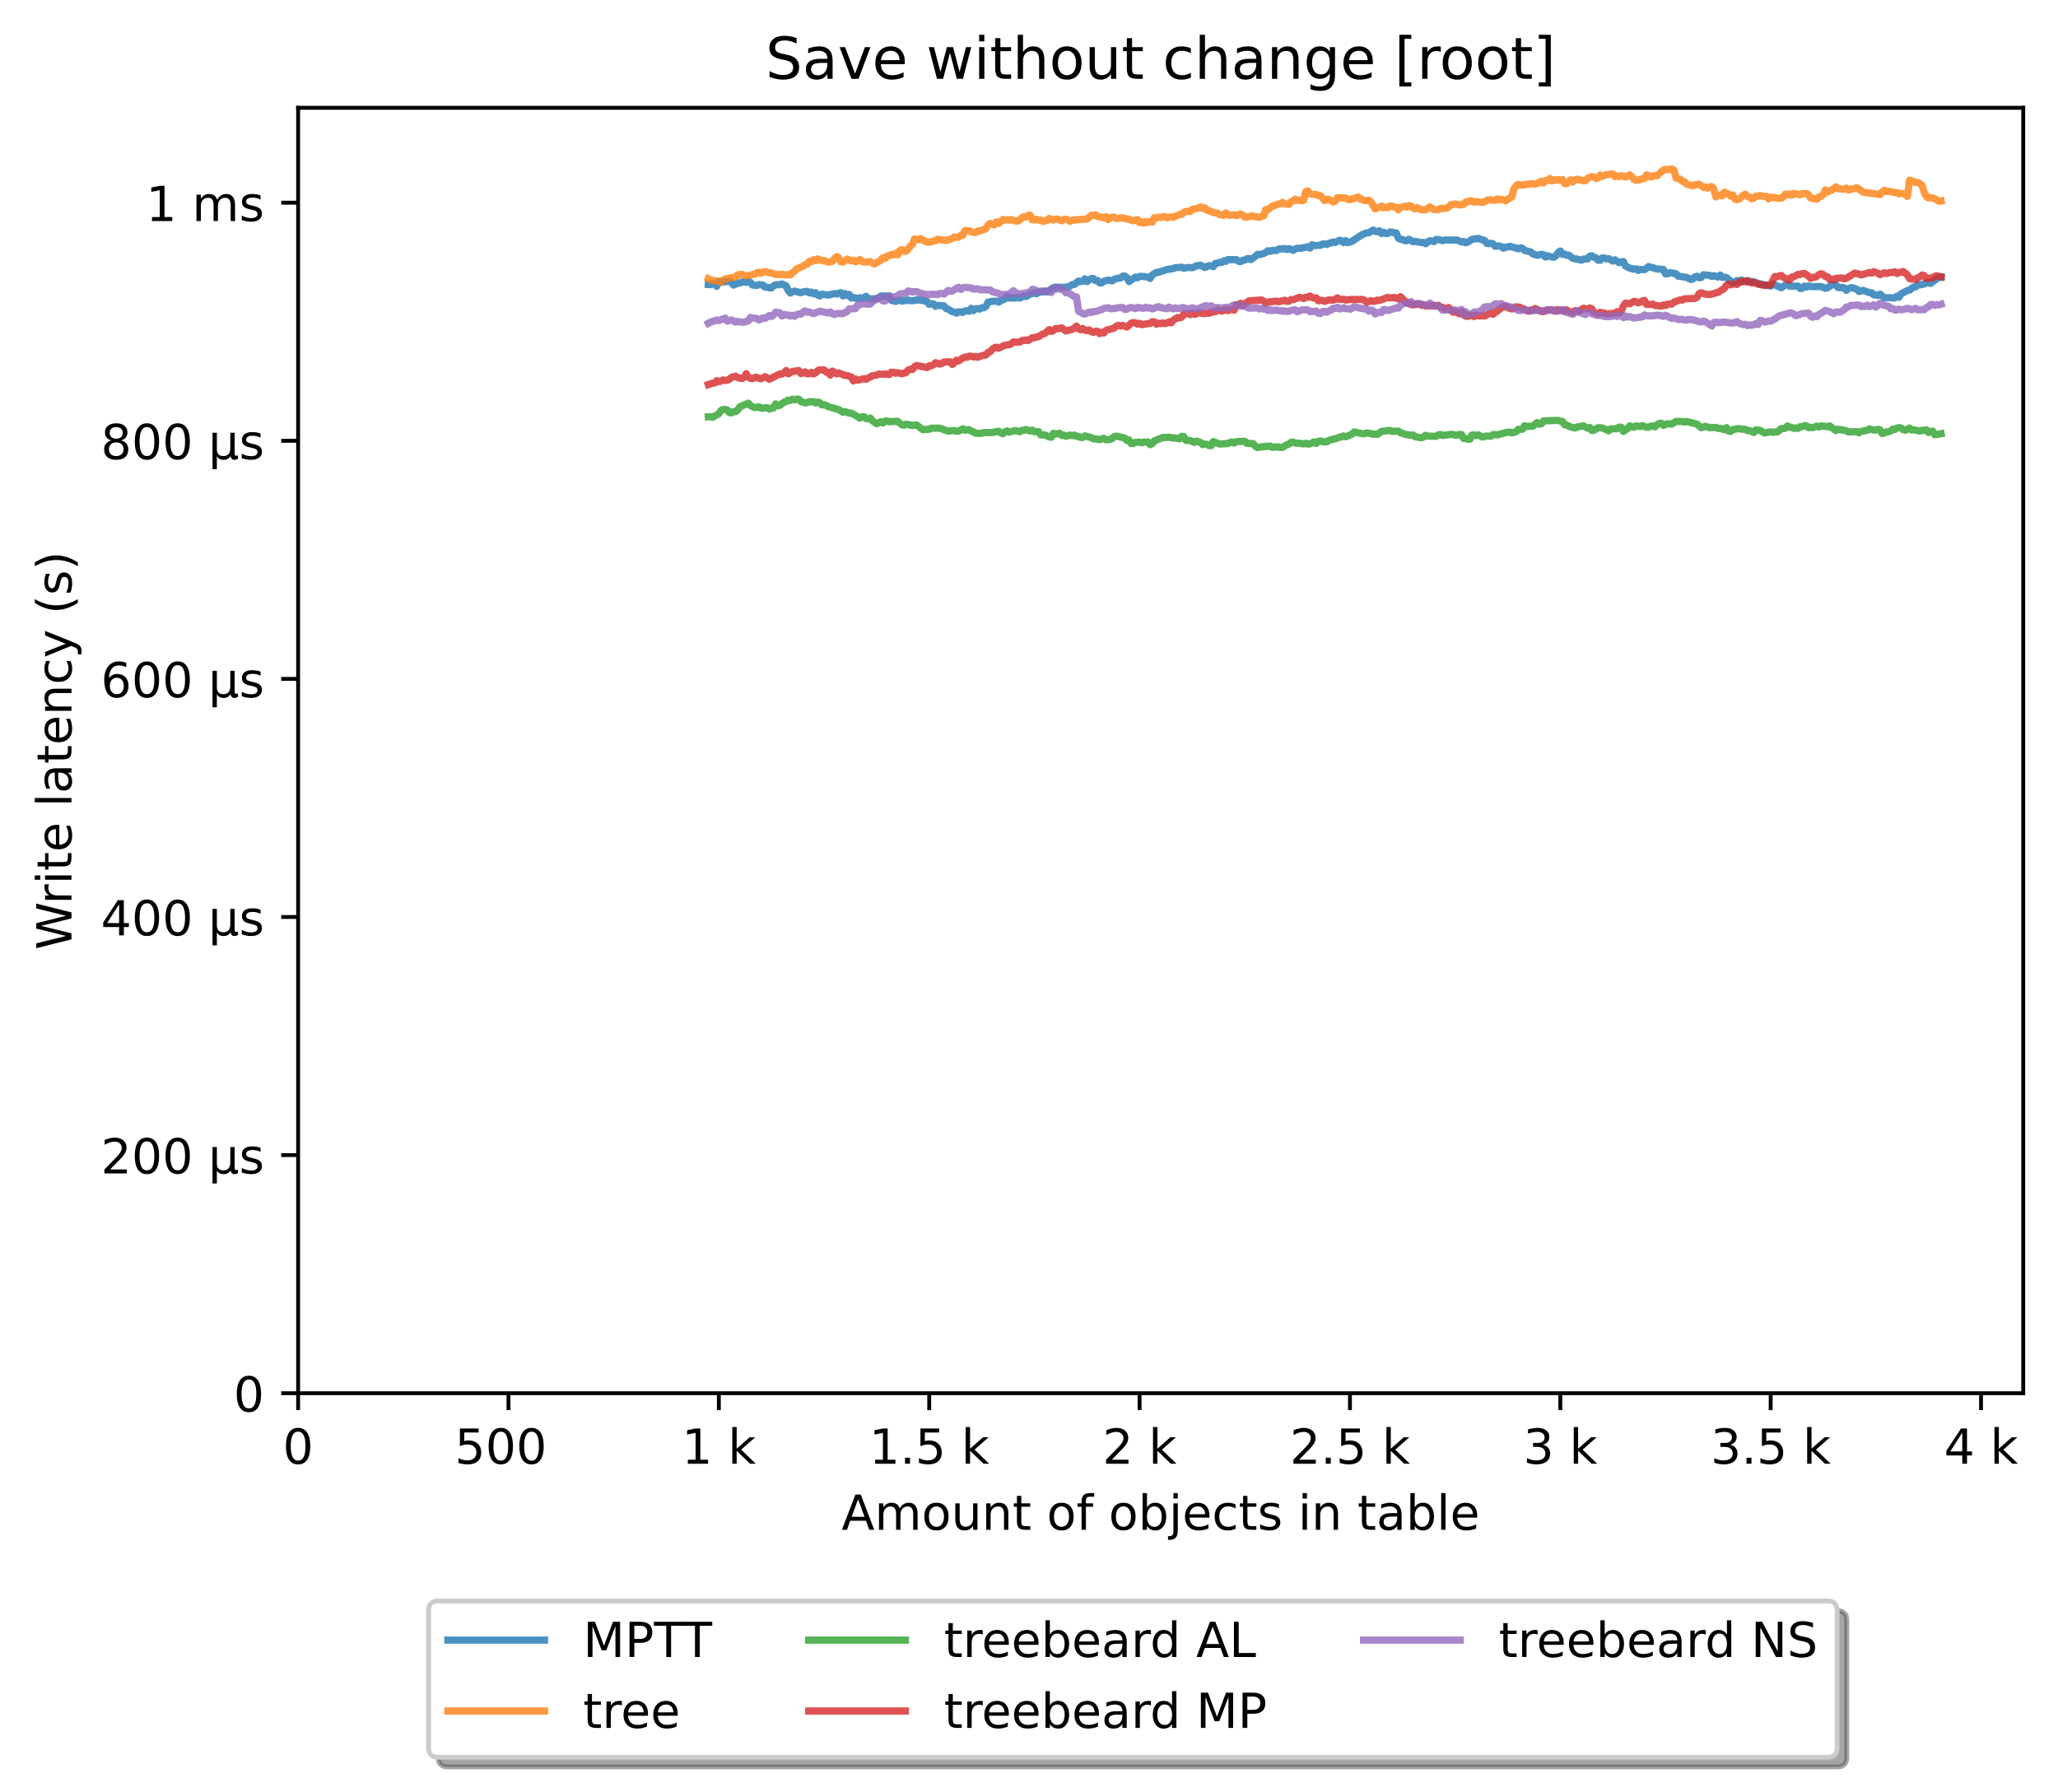 <?xml version="1.0" encoding="utf-8" standalone="no"?>
<!DOCTYPE svg PUBLIC "-//W3C//DTD SVG 1.1//EN"
  "http://www.w3.org/Graphics/SVG/1.1/DTD/svg11.dtd">
<!-- Created with matplotlib (https://matplotlib.org/) -->
<svg height="371.002pt" version="1.1" viewBox="0 0 426.036 371.002" width="426.036pt" xmlns="http://www.w3.org/2000/svg" xmlns:xlink="http://www.w3.org/1999/xlink">
 <defs>
  <style type="text/css">*{stroke-linecap:butt;stroke-linejoin:round;}</style>
 </defs>
 <g id="figure_1">
  <g id="patch_1">
   <path d="M 0 371.002 
L 426.036 371.002 
L 426.036 0 
L 0 0 
z
" style="fill:#ffffff;"/>
  </g>
  <g id="axes_1">
   <g id="patch_2">
    <path d="M 61.716 288.43 
L 418.836 288.43 
L 418.836 22.318 
L 61.716 22.318 
z
" style="fill:#ffffff;"/>
   </g>
   <g id="matplotlib.axis_1">
    <g id="xtick_1">
     <g id="line2d_1">
      <defs>
       <path d="M 0 0 
L 0 3.5 
" id="m9e6c27f550" style="stroke:#000000;stroke-width:0.8;"/>
      </defs>
      <g>
       <use style="stroke:#000000;stroke-width:0.8;" x="61.716" xlink:href="#m9e6c27f550" y="288.43"/>
      </g>
     </g>
     <g id="text_1">
      <!-- 0 -->
      <g transform="translate(58.534 303.029)scale(0.1 -0.1)">
       <defs>
        <path d="M 31.781 66.406 
Q 24.172 66.406 20.328 58.906 
Q 16.5 51.422 16.5 36.375 
Q 16.5 21.391 20.328 13.891 
Q 24.172 6.391 31.781 6.391 
Q 39.453 6.391 43.281 13.891 
Q 47.125 21.391 47.125 36.375 
Q 47.125 51.422 43.281 58.906 
Q 39.453 66.406 31.781 66.406 
z
M 31.781 74.219 
Q 44.047 74.219 50.516 64.516 
Q 56.984 54.828 56.984 36.375 
Q 56.984 17.969 50.516 8.266 
Q 44.047 -1.422 31.781 -1.422 
Q 19.531 -1.422 13.062 8.266 
Q 6.594 17.969 6.594 36.375 
Q 6.594 54.828 13.062 64.516 
Q 19.531 74.219 31.781 74.219 
z
" id="DejaVuSans-48"/>
       </defs>
       <use xlink:href="#DejaVuSans-48"/>
      </g>
     </g>
    </g>
    <g id="xtick_2">
     <g id="line2d_2">
      <g>
       <use style="stroke:#000000;stroke-width:0.8;" x="105.264" xlink:href="#m9e6c27f550" y="288.43"/>
      </g>
     </g>
     <g id="text_2">
      <!-- 500  -->
      <g transform="translate(94.131 303.029)scale(0.1 -0.1)">
       <defs>
        <path d="M 10.797 72.906 
L 49.516 72.906 
L 49.516 64.594 
L 19.828 64.594 
L 19.828 46.734 
Q 21.969 47.469 24.109 47.828 
Q 26.266 48.188 28.422 48.188 
Q 40.625 48.188 47.75 41.5 
Q 54.891 34.812 54.891 23.391 
Q 54.891 11.625 47.562 5.094 
Q 40.234 -1.422 26.906 -1.422 
Q 22.312 -1.422 17.547 -0.641 
Q 12.797 0.141 7.719 1.703 
L 7.719 11.625 
Q 12.109 9.234 16.797 8.062 
Q 21.484 6.891 26.703 6.891 
Q 35.156 6.891 40.078 11.328 
Q 45.016 15.766 45.016 23.391 
Q 45.016 31 40.078 35.438 
Q 35.156 39.891 26.703 39.891 
Q 22.75 39.891 18.812 39.016 
Q 14.891 38.141 10.797 36.281 
z
" id="DejaVuSans-53"/>
        <path id="DejaVuSans-32"/>
       </defs>
       <use xlink:href="#DejaVuSans-53"/>
       <use x="63.623" xlink:href="#DejaVuSans-48"/>
       <use x="127.246" xlink:href="#DejaVuSans-48"/>
       <use x="190.869" xlink:href="#DejaVuSans-32"/>
      </g>
     </g>
    </g>
    <g id="xtick_3">
     <g id="line2d_3">
      <g>
       <use style="stroke:#000000;stroke-width:0.8;" x="148.813" xlink:href="#m9e6c27f550" y="288.43"/>
      </g>
     </g>
     <g id="text_3">
      <!-- 1 k -->
      <g transform="translate(141.147 303.029)scale(0.1 -0.1)">
       <defs>
        <path d="M 12.406 8.297 
L 28.516 8.297 
L 28.516 63.922 
L 10.984 60.406 
L 10.984 69.391 
L 28.422 72.906 
L 38.281 72.906 
L 38.281 8.297 
L 54.391 8.297 
L 54.391 0 
L 12.406 0 
z
" id="DejaVuSans-49"/>
        <path d="M 9.078 75.984 
L 18.109 75.984 
L 18.109 31.109 
L 44.922 54.688 
L 56.391 54.688 
L 27.391 29.109 
L 57.625 0 
L 45.906 0 
L 18.109 26.703 
L 18.109 0 
L 9.078 0 
z
" id="DejaVuSans-107"/>
       </defs>
       <use xlink:href="#DejaVuSans-49"/>
       <use x="63.623" xlink:href="#DejaVuSans-32"/>
       <use x="95.41" xlink:href="#DejaVuSans-107"/>
      </g>
     </g>
    </g>
    <g id="xtick_4">
     <g id="line2d_4">
      <g>
       <use style="stroke:#000000;stroke-width:0.8;" x="192.361" xlink:href="#m9e6c27f550" y="288.43"/>
      </g>
     </g>
     <g id="text_4">
      <!-- 1.5 k -->
      <g transform="translate(179.925 303.029)scale(0.1 -0.1)">
       <defs>
        <path d="M 10.688 12.406 
L 21 12.406 
L 21 0 
L 10.688 0 
z
" id="DejaVuSans-46"/>
       </defs>
       <use xlink:href="#DejaVuSans-49"/>
       <use x="63.623" xlink:href="#DejaVuSans-46"/>
       <use x="95.41" xlink:href="#DejaVuSans-53"/>
       <use x="159.033" xlink:href="#DejaVuSans-32"/>
       <use x="190.82" xlink:href="#DejaVuSans-107"/>
      </g>
     </g>
    </g>
    <g id="xtick_5">
     <g id="line2d_5">
      <g>
       <use style="stroke:#000000;stroke-width:0.8;" x="235.91" xlink:href="#m9e6c27f550" y="288.43"/>
      </g>
     </g>
     <g id="text_5">
      <!-- 2 k -->
      <g transform="translate(228.244 303.029)scale(0.1 -0.1)">
       <defs>
        <path d="M 19.188 8.297 
L 53.609 8.297 
L 53.609 0 
L 7.328 0 
L 7.328 8.297 
Q 12.938 14.109 22.625 23.891 
Q 32.328 33.688 34.812 36.531 
Q 39.547 41.844 41.422 45.531 
Q 43.312 49.219 43.312 52.781 
Q 43.312 58.594 39.234 62.25 
Q 35.156 65.922 28.609 65.922 
Q 23.969 65.922 18.812 64.312 
Q 13.672 62.703 7.812 59.422 
L 7.812 69.391 
Q 13.766 71.781 18.938 73 
Q 24.125 74.219 28.422 74.219 
Q 39.75 74.219 46.484 68.547 
Q 53.219 62.891 53.219 53.422 
Q 53.219 48.922 51.531 44.891 
Q 49.859 40.875 45.406 35.406 
Q 44.188 33.984 37.641 27.219 
Q 31.109 20.453 19.188 8.297 
z
" id="DejaVuSans-50"/>
       </defs>
       <use xlink:href="#DejaVuSans-50"/>
       <use x="63.623" xlink:href="#DejaVuSans-32"/>
       <use x="95.41" xlink:href="#DejaVuSans-107"/>
      </g>
     </g>
    </g>
    <g id="xtick_6">
     <g id="line2d_6">
      <g>
       <use style="stroke:#000000;stroke-width:0.8;" x="279.458" xlink:href="#m9e6c27f550" y="288.43"/>
      </g>
     </g>
     <g id="text_6">
      <!-- 2.5 k -->
      <g transform="translate(267.023 303.029)scale(0.1 -0.1)">
       <use xlink:href="#DejaVuSans-50"/>
       <use x="63.623" xlink:href="#DejaVuSans-46"/>
       <use x="95.41" xlink:href="#DejaVuSans-53"/>
       <use x="159.033" xlink:href="#DejaVuSans-32"/>
       <use x="190.82" xlink:href="#DejaVuSans-107"/>
      </g>
     </g>
    </g>
    <g id="xtick_7">
     <g id="line2d_7">
      <g>
       <use style="stroke:#000000;stroke-width:0.8;" x="323.007" xlink:href="#m9e6c27f550" y="288.43"/>
      </g>
     </g>
     <g id="text_7">
      <!-- 3 k -->
      <g transform="translate(315.341 303.029)scale(0.1 -0.1)">
       <defs>
        <path d="M 40.578 39.312 
Q 47.656 37.797 51.625 33 
Q 55.609 28.219 55.609 21.188 
Q 55.609 10.406 48.188 4.484 
Q 40.766 -1.422 27.094 -1.422 
Q 22.516 -1.422 17.656 -0.516 
Q 12.797 0.391 7.625 2.203 
L 7.625 11.719 
Q 11.719 9.328 16.594 8.109 
Q 21.484 6.891 26.812 6.891 
Q 36.078 6.891 40.938 10.547 
Q 45.797 14.203 45.797 21.188 
Q 45.797 27.641 41.281 31.266 
Q 36.766 34.906 28.719 34.906 
L 20.219 34.906 
L 20.219 43.016 
L 29.109 43.016 
Q 36.375 43.016 40.234 45.922 
Q 44.094 48.828 44.094 54.297 
Q 44.094 59.906 40.109 62.906 
Q 36.141 65.922 28.719 65.922 
Q 24.656 65.922 20.016 65.031 
Q 15.375 64.156 9.812 62.312 
L 9.812 71.094 
Q 15.438 72.656 20.344 73.438 
Q 25.25 74.219 29.594 74.219 
Q 40.828 74.219 47.359 69.109 
Q 53.906 64.016 53.906 55.328 
Q 53.906 49.266 50.438 45.094 
Q 46.969 40.922 40.578 39.312 
z
" id="DejaVuSans-51"/>
       </defs>
       <use xlink:href="#DejaVuSans-51"/>
       <use x="63.623" xlink:href="#DejaVuSans-32"/>
       <use x="95.41" xlink:href="#DejaVuSans-107"/>
      </g>
     </g>
    </g>
    <g id="xtick_8">
     <g id="line2d_8">
      <g>
       <use style="stroke:#000000;stroke-width:0.8;" x="366.556" xlink:href="#m9e6c27f550" y="288.43"/>
      </g>
     </g>
     <g id="text_8">
      <!-- 3.5 k -->
      <g transform="translate(354.12 303.029)scale(0.1 -0.1)">
       <use xlink:href="#DejaVuSans-51"/>
       <use x="63.623" xlink:href="#DejaVuSans-46"/>
       <use x="95.41" xlink:href="#DejaVuSans-53"/>
       <use x="159.033" xlink:href="#DejaVuSans-32"/>
       <use x="190.82" xlink:href="#DejaVuSans-107"/>
      </g>
     </g>
    </g>
    <g id="xtick_9">
     <g id="line2d_9">
      <g>
       <use style="stroke:#000000;stroke-width:0.8;" x="410.104" xlink:href="#m9e6c27f550" y="288.43"/>
      </g>
     </g>
     <g id="text_9">
      <!-- 4 k -->
      <g transform="translate(402.439 303.029)scale(0.1 -0.1)">
       <defs>
        <path d="M 37.797 64.312 
L 12.891 25.391 
L 37.797 25.391 
z
M 35.203 72.906 
L 47.609 72.906 
L 47.609 25.391 
L 58.016 25.391 
L 58.016 17.188 
L 47.609 17.188 
L 47.609 0 
L 37.797 0 
L 37.797 17.188 
L 4.891 17.188 
L 4.891 26.703 
z
" id="DejaVuSans-52"/>
       </defs>
       <use xlink:href="#DejaVuSans-52"/>
       <use x="63.623" xlink:href="#DejaVuSans-32"/>
       <use x="95.41" xlink:href="#DejaVuSans-107"/>
      </g>
     </g>
    </g>
    <g id="text_10">
     <!-- Amount of objects in table -->
     <g transform="translate(174.217 316.707)scale(0.1 -0.1)">
      <defs>
       <path d="M 34.188 63.188 
L 20.797 26.906 
L 47.609 26.906 
z
M 28.609 72.906 
L 39.797 72.906 
L 67.578 0 
L 57.328 0 
L 50.688 18.703 
L 17.828 18.703 
L 11.188 0 
L 0.781 0 
z
" id="DejaVuSans-65"/>
       <path d="M 52 44.188 
Q 55.375 50.25 60.062 53.125 
Q 64.75 56 71.094 56 
Q 79.641 56 84.281 50.016 
Q 88.922 44.047 88.922 33.016 
L 88.922 0 
L 79.891 0 
L 79.891 32.719 
Q 79.891 40.578 77.094 44.375 
Q 74.312 48.188 68.609 48.188 
Q 61.625 48.188 57.562 43.547 
Q 53.516 38.922 53.516 30.906 
L 53.516 0 
L 44.484 0 
L 44.484 32.719 
Q 44.484 40.625 41.703 44.406 
Q 38.922 48.188 33.109 48.188 
Q 26.219 48.188 22.156 43.531 
Q 18.109 38.875 18.109 30.906 
L 18.109 0 
L 9.078 0 
L 9.078 54.688 
L 18.109 54.688 
L 18.109 46.188 
Q 21.188 51.219 25.484 53.609 
Q 29.781 56 35.688 56 
Q 41.656 56 45.828 52.969 
Q 50 49.953 52 44.188 
z
" id="DejaVuSans-109"/>
       <path d="M 30.609 48.391 
Q 23.391 48.391 19.188 42.75 
Q 14.984 37.109 14.984 27.297 
Q 14.984 17.484 19.156 11.844 
Q 23.344 6.203 30.609 6.203 
Q 37.797 6.203 41.984 11.859 
Q 46.188 17.531 46.188 27.297 
Q 46.188 37.016 41.984 42.703 
Q 37.797 48.391 30.609 48.391 
z
M 30.609 56 
Q 42.328 56 49.016 48.375 
Q 55.719 40.766 55.719 27.297 
Q 55.719 13.875 49.016 6.219 
Q 42.328 -1.422 30.609 -1.422 
Q 18.844 -1.422 12.172 6.219 
Q 5.516 13.875 5.516 27.297 
Q 5.516 40.766 12.172 48.375 
Q 18.844 56 30.609 56 
z
" id="DejaVuSans-111"/>
       <path d="M 8.5 21.578 
L 8.5 54.688 
L 17.484 54.688 
L 17.484 21.922 
Q 17.484 14.156 20.5 10.266 
Q 23.531 6.391 29.594 6.391 
Q 36.859 6.391 41.078 11.031 
Q 45.312 15.672 45.312 23.688 
L 45.312 54.688 
L 54.297 54.688 
L 54.297 0 
L 45.312 0 
L 45.312 8.406 
Q 42.047 3.422 37.719 1 
Q 33.406 -1.422 27.688 -1.422 
Q 18.266 -1.422 13.375 4.438 
Q 8.5 10.297 8.5 21.578 
z
M 31.109 56 
z
" id="DejaVuSans-117"/>
       <path d="M 54.891 33.016 
L 54.891 0 
L 45.906 0 
L 45.906 32.719 
Q 45.906 40.484 42.875 44.328 
Q 39.844 48.188 33.797 48.188 
Q 26.516 48.188 22.312 43.547 
Q 18.109 38.922 18.109 30.906 
L 18.109 0 
L 9.078 0 
L 9.078 54.688 
L 18.109 54.688 
L 18.109 46.188 
Q 21.344 51.125 25.703 53.562 
Q 30.078 56 35.797 56 
Q 45.219 56 50.047 50.172 
Q 54.891 44.344 54.891 33.016 
z
" id="DejaVuSans-110"/>
       <path d="M 18.312 70.219 
L 18.312 54.688 
L 36.812 54.688 
L 36.812 47.703 
L 18.312 47.703 
L 18.312 18.016 
Q 18.312 11.328 20.141 9.422 
Q 21.969 7.516 27.594 7.516 
L 36.812 7.516 
L 36.812 0 
L 27.594 0 
Q 17.188 0 13.234 3.875 
Q 9.281 7.766 9.281 18.016 
L 9.281 47.703 
L 2.688 47.703 
L 2.688 54.688 
L 9.281 54.688 
L 9.281 70.219 
z
" id="DejaVuSans-116"/>
       <path d="M 37.109 75.984 
L 37.109 68.5 
L 28.516 68.5 
Q 23.688 68.5 21.797 66.547 
Q 19.922 64.594 19.922 59.516 
L 19.922 54.688 
L 34.719 54.688 
L 34.719 47.703 
L 19.922 47.703 
L 19.922 0 
L 10.891 0 
L 10.891 47.703 
L 2.297 47.703 
L 2.297 54.688 
L 10.891 54.688 
L 10.891 58.5 
Q 10.891 67.625 15.141 71.797 
Q 19.391 75.984 28.609 75.984 
z
" id="DejaVuSans-102"/>
       <path d="M 48.688 27.297 
Q 48.688 37.203 44.609 42.844 
Q 40.531 48.484 33.406 48.484 
Q 26.266 48.484 22.188 42.844 
Q 18.109 37.203 18.109 27.297 
Q 18.109 17.391 22.188 11.75 
Q 26.266 6.109 33.406 6.109 
Q 40.531 6.109 44.609 11.75 
Q 48.688 17.391 48.688 27.297 
z
M 18.109 46.391 
Q 20.953 51.266 25.266 53.625 
Q 29.594 56 35.594 56 
Q 45.562 56 51.781 48.094 
Q 58.016 40.188 58.016 27.297 
Q 58.016 14.406 51.781 6.484 
Q 45.562 -1.422 35.594 -1.422 
Q 29.594 -1.422 25.266 0.953 
Q 20.953 3.328 18.109 8.203 
L 18.109 0 
L 9.078 0 
L 9.078 75.984 
L 18.109 75.984 
z
" id="DejaVuSans-98"/>
       <path d="M 9.422 54.688 
L 18.406 54.688 
L 18.406 -0.984 
Q 18.406 -11.422 14.422 -16.109 
Q 10.453 -20.797 1.609 -20.797 
L -1.812 -20.797 
L -1.812 -13.188 
L 0.594 -13.188 
Q 5.719 -13.188 7.562 -10.812 
Q 9.422 -8.453 9.422 -0.984 
z
M 9.422 75.984 
L 18.406 75.984 
L 18.406 64.594 
L 9.422 64.594 
z
" id="DejaVuSans-106"/>
       <path d="M 56.203 29.594 
L 56.203 25.203 
L 14.891 25.203 
Q 15.484 15.922 20.484 11.062 
Q 25.484 6.203 34.422 6.203 
Q 39.594 6.203 44.453 7.469 
Q 49.312 8.734 54.109 11.281 
L 54.109 2.781 
Q 49.266 0.734 44.188 -0.344 
Q 39.109 -1.422 33.891 -1.422 
Q 20.797 -1.422 13.156 6.188 
Q 5.516 13.812 5.516 26.812 
Q 5.516 40.234 12.766 48.109 
Q 20.016 56 32.328 56 
Q 43.359 56 49.781 48.891 
Q 56.203 41.797 56.203 29.594 
z
M 47.219 32.234 
Q 47.125 39.594 43.094 43.984 
Q 39.062 48.391 32.422 48.391 
Q 24.906 48.391 20.391 44.141 
Q 15.875 39.891 15.188 32.172 
z
" id="DejaVuSans-101"/>
       <path d="M 48.781 52.594 
L 48.781 44.188 
Q 44.969 46.297 41.141 47.344 
Q 37.312 48.391 33.406 48.391 
Q 24.656 48.391 19.812 42.844 
Q 14.984 37.312 14.984 27.297 
Q 14.984 17.281 19.812 11.734 
Q 24.656 6.203 33.406 6.203 
Q 37.312 6.203 41.141 7.25 
Q 44.969 8.297 48.781 10.406 
L 48.781 2.094 
Q 45.016 0.344 40.984 -0.531 
Q 36.969 -1.422 32.422 -1.422 
Q 20.062 -1.422 12.781 6.344 
Q 5.516 14.109 5.516 27.297 
Q 5.516 40.672 12.859 48.328 
Q 20.219 56 33.016 56 
Q 37.156 56 41.109 55.141 
Q 45.062 54.297 48.781 52.594 
z
" id="DejaVuSans-99"/>
       <path d="M 44.281 53.078 
L 44.281 44.578 
Q 40.484 46.531 36.375 47.5 
Q 32.281 48.484 27.875 48.484 
Q 21.188 48.484 17.844 46.438 
Q 14.5 44.391 14.5 40.281 
Q 14.5 37.156 16.891 35.375 
Q 19.281 33.594 26.516 31.984 
L 29.594 31.297 
Q 39.156 29.25 43.188 25.516 
Q 47.219 21.781 47.219 15.094 
Q 47.219 7.469 41.188 3.016 
Q 35.156 -1.422 24.609 -1.422 
Q 20.219 -1.422 15.453 -0.562 
Q 10.688 0.297 5.422 2 
L 5.422 11.281 
Q 10.406 8.688 15.234 7.391 
Q 20.062 6.109 24.812 6.109 
Q 31.156 6.109 34.562 8.281 
Q 37.984 10.453 37.984 14.406 
Q 37.984 18.062 35.516 20.016 
Q 33.062 21.969 24.703 23.781 
L 21.578 24.516 
Q 13.234 26.266 9.516 29.906 
Q 5.812 33.547 5.812 39.891 
Q 5.812 47.609 11.281 51.797 
Q 16.75 56 26.812 56 
Q 31.781 56 36.172 55.266 
Q 40.578 54.547 44.281 53.078 
z
" id="DejaVuSans-115"/>
       <path d="M 9.422 54.688 
L 18.406 54.688 
L 18.406 0 
L 9.422 0 
z
M 9.422 75.984 
L 18.406 75.984 
L 18.406 64.594 
L 9.422 64.594 
z
" id="DejaVuSans-105"/>
       <path d="M 34.281 27.484 
Q 23.391 27.484 19.188 25 
Q 14.984 22.516 14.984 16.5 
Q 14.984 11.719 18.141 8.906 
Q 21.297 6.109 26.703 6.109 
Q 34.188 6.109 38.703 11.406 
Q 43.219 16.703 43.219 25.484 
L 43.219 27.484 
z
M 52.203 31.203 
L 52.203 0 
L 43.219 0 
L 43.219 8.297 
Q 40.141 3.328 35.547 0.953 
Q 30.953 -1.422 24.312 -1.422 
Q 15.922 -1.422 10.953 3.297 
Q 6 8.016 6 15.922 
Q 6 25.141 12.172 29.828 
Q 18.359 34.516 30.609 34.516 
L 43.219 34.516 
L 43.219 35.406 
Q 43.219 41.609 39.141 45 
Q 35.062 48.391 27.688 48.391 
Q 23 48.391 18.547 47.266 
Q 14.109 46.141 10.016 43.891 
L 10.016 52.203 
Q 14.938 54.109 19.578 55.047 
Q 24.219 56 28.609 56 
Q 40.484 56 46.344 49.844 
Q 52.203 43.703 52.203 31.203 
z
" id="DejaVuSans-97"/>
       <path d="M 9.422 75.984 
L 18.406 75.984 
L 18.406 0 
L 9.422 0 
z
" id="DejaVuSans-108"/>
      </defs>
      <use xlink:href="#DejaVuSans-65"/>
      <use x="68.408" xlink:href="#DejaVuSans-109"/>
      <use x="165.82" xlink:href="#DejaVuSans-111"/>
      <use x="227.002" xlink:href="#DejaVuSans-117"/>
      <use x="290.381" xlink:href="#DejaVuSans-110"/>
      <use x="353.76" xlink:href="#DejaVuSans-116"/>
      <use x="392.969" xlink:href="#DejaVuSans-32"/>
      <use x="424.756" xlink:href="#DejaVuSans-111"/>
      <use x="485.938" xlink:href="#DejaVuSans-102"/>
      <use x="521.143" xlink:href="#DejaVuSans-32"/>
      <use x="552.93" xlink:href="#DejaVuSans-111"/>
      <use x="614.111" xlink:href="#DejaVuSans-98"/>
      <use x="677.588" xlink:href="#DejaVuSans-106"/>
      <use x="705.371" xlink:href="#DejaVuSans-101"/>
      <use x="766.895" xlink:href="#DejaVuSans-99"/>
      <use x="821.875" xlink:href="#DejaVuSans-116"/>
      <use x="861.084" xlink:href="#DejaVuSans-115"/>
      <use x="913.184" xlink:href="#DejaVuSans-32"/>
      <use x="944.971" xlink:href="#DejaVuSans-105"/>
      <use x="972.754" xlink:href="#DejaVuSans-110"/>
      <use x="1036.133" xlink:href="#DejaVuSans-32"/>
      <use x="1067.92" xlink:href="#DejaVuSans-116"/>
      <use x="1107.129" xlink:href="#DejaVuSans-97"/>
      <use x="1168.408" xlink:href="#DejaVuSans-98"/>
      <use x="1231.885" xlink:href="#DejaVuSans-108"/>
      <use x="1259.668" xlink:href="#DejaVuSans-101"/>
     </g>
    </g>
   </g>
   <g id="matplotlib.axis_2">
    <g id="ytick_1">
     <g id="line2d_10">
      <defs>
       <path d="M 0 0 
L -3.5 0 
" id="mf4dcba3300" style="stroke:#000000;stroke-width:0.8;"/>
      </defs>
      <g>
       <use style="stroke:#000000;stroke-width:0.8;" x="61.716" xlink:href="#mf4dcba3300" y="288.43"/>
      </g>
     </g>
     <g id="text_11">
      <!-- 0 -->
      <g transform="translate(48.353 292.229)scale(0.1 -0.1)">
       <use xlink:href="#DejaVuSans-48"/>
      </g>
     </g>
    </g>
    <g id="ytick_2">
     <g id="line2d_11">
      <g>
       <use style="stroke:#000000;stroke-width:0.8;" x="61.716" xlink:href="#mf4dcba3300" y="239.137"/>
      </g>
     </g>
     <g id="text_12">
      <!-- 200 µs -->
      <g transform="translate(20.878 242.936)scale(0.1 -0.1)">
       <defs>
        <path d="M 8.5 -20.797 
L 8.5 54.688 
L 17.484 54.688 
L 17.484 20.703 
Q 17.484 13.625 20.844 10 
Q 24.219 6.391 30.812 6.391 
Q 38.031 6.391 41.672 10.484 
Q 45.312 14.594 45.312 22.797 
L 45.312 54.688 
L 54.297 54.688 
L 54.297 12.594 
Q 54.297 9.672 55.141 8.281 
Q 56 6.891 57.812 6.891 
Q 58.25 6.891 59.031 7.156 
Q 59.812 7.422 61.188 8.016 
L 61.188 0.781 
Q 59.188 -0.344 57.391 -0.875 
Q 55.609 -1.422 53.906 -1.422 
Q 50.531 -1.422 48.531 0.484 
Q 46.531 2.391 45.797 6.297 
Q 43.359 2.438 39.812 0.5 
Q 36.281 -1.422 31.5 -1.422 
Q 26.516 -1.422 23.016 0.484 
Q 19.531 2.391 17.484 6.203 
L 17.484 -20.797 
z
" id="DejaVuSans-181"/>
       </defs>
       <use xlink:href="#DejaVuSans-50"/>
       <use x="63.623" xlink:href="#DejaVuSans-48"/>
       <use x="127.246" xlink:href="#DejaVuSans-48"/>
       <use x="190.869" xlink:href="#DejaVuSans-32"/>
       <use x="222.656" xlink:href="#DejaVuSans-181"/>
       <use x="286.279" xlink:href="#DejaVuSans-115"/>
      </g>
     </g>
    </g>
    <g id="ytick_3">
     <g id="line2d_12">
      <g>
       <use style="stroke:#000000;stroke-width:0.8;" x="61.716" xlink:href="#mf4dcba3300" y="189.843"/>
      </g>
     </g>
     <g id="text_13">
      <!-- 400 µs -->
      <g transform="translate(20.878 193.643)scale(0.1 -0.1)">
       <use xlink:href="#DejaVuSans-52"/>
       <use x="63.623" xlink:href="#DejaVuSans-48"/>
       <use x="127.246" xlink:href="#DejaVuSans-48"/>
       <use x="190.869" xlink:href="#DejaVuSans-32"/>
       <use x="222.656" xlink:href="#DejaVuSans-181"/>
       <use x="286.279" xlink:href="#DejaVuSans-115"/>
      </g>
     </g>
    </g>
    <g id="ytick_4">
     <g id="line2d_13">
      <g>
       <use style="stroke:#000000;stroke-width:0.8;" x="61.716" xlink:href="#mf4dcba3300" y="140.55"/>
      </g>
     </g>
     <g id="text_14">
      <!-- 600 µs -->
      <g transform="translate(20.878 144.349)scale(0.1 -0.1)">
       <defs>
        <path d="M 33.016 40.375 
Q 26.375 40.375 22.484 35.828 
Q 18.609 31.297 18.609 23.391 
Q 18.609 15.531 22.484 10.953 
Q 26.375 6.391 33.016 6.391 
Q 39.656 6.391 43.531 10.953 
Q 47.406 15.531 47.406 23.391 
Q 47.406 31.297 43.531 35.828 
Q 39.656 40.375 33.016 40.375 
z
M 52.594 71.297 
L 52.594 62.312 
Q 48.875 64.062 45.094 64.984 
Q 41.312 65.922 37.594 65.922 
Q 27.828 65.922 22.672 59.328 
Q 17.531 52.734 16.797 39.406 
Q 19.672 43.656 24.016 45.922 
Q 28.375 48.188 33.594 48.188 
Q 44.578 48.188 50.953 41.516 
Q 57.328 34.859 57.328 23.391 
Q 57.328 12.156 50.688 5.359 
Q 44.047 -1.422 33.016 -1.422 
Q 20.359 -1.422 13.672 8.266 
Q 6.984 17.969 6.984 36.375 
Q 6.984 53.656 15.188 63.938 
Q 23.391 74.219 37.203 74.219 
Q 40.922 74.219 44.703 73.484 
Q 48.484 72.75 52.594 71.297 
z
" id="DejaVuSans-54"/>
       </defs>
       <use xlink:href="#DejaVuSans-54"/>
       <use x="63.623" xlink:href="#DejaVuSans-48"/>
       <use x="127.246" xlink:href="#DejaVuSans-48"/>
       <use x="190.869" xlink:href="#DejaVuSans-32"/>
       <use x="222.656" xlink:href="#DejaVuSans-181"/>
       <use x="286.279" xlink:href="#DejaVuSans-115"/>
      </g>
     </g>
    </g>
    <g id="ytick_5">
     <g id="line2d_14">
      <g>
       <use style="stroke:#000000;stroke-width:0.8;" x="61.716" xlink:href="#mf4dcba3300" y="91.257"/>
      </g>
     </g>
     <g id="text_15">
      <!-- 800 µs -->
      <g transform="translate(20.878 95.056)scale(0.1 -0.1)">
       <defs>
        <path d="M 31.781 34.625 
Q 24.75 34.625 20.719 30.859 
Q 16.703 27.094 16.703 20.516 
Q 16.703 13.922 20.719 10.156 
Q 24.75 6.391 31.781 6.391 
Q 38.812 6.391 42.859 10.172 
Q 46.922 13.969 46.922 20.516 
Q 46.922 27.094 42.891 30.859 
Q 38.875 34.625 31.781 34.625 
z
M 21.922 38.812 
Q 15.578 40.375 12.031 44.719 
Q 8.5 49.078 8.5 55.328 
Q 8.5 64.062 14.719 69.141 
Q 20.953 74.219 31.781 74.219 
Q 42.672 74.219 48.875 69.141 
Q 55.078 64.062 55.078 55.328 
Q 55.078 49.078 51.531 44.719 
Q 48 40.375 41.703 38.812 
Q 48.828 37.156 52.797 32.312 
Q 56.781 27.484 56.781 20.516 
Q 56.781 9.906 50.312 4.234 
Q 43.844 -1.422 31.781 -1.422 
Q 19.734 -1.422 13.25 4.234 
Q 6.781 9.906 6.781 20.516 
Q 6.781 27.484 10.781 32.312 
Q 14.797 37.156 21.922 38.812 
z
M 18.312 54.391 
Q 18.312 48.734 21.844 45.562 
Q 25.391 42.391 31.781 42.391 
Q 38.141 42.391 41.719 45.562 
Q 45.312 48.734 45.312 54.391 
Q 45.312 60.062 41.719 63.234 
Q 38.141 66.406 31.781 66.406 
Q 25.391 66.406 21.844 63.234 
Q 18.312 60.062 18.312 54.391 
z
" id="DejaVuSans-56"/>
       </defs>
       <use xlink:href="#DejaVuSans-56"/>
       <use x="63.623" xlink:href="#DejaVuSans-48"/>
       <use x="127.246" xlink:href="#DejaVuSans-48"/>
       <use x="190.869" xlink:href="#DejaVuSans-32"/>
       <use x="222.656" xlink:href="#DejaVuSans-181"/>
       <use x="286.279" xlink:href="#DejaVuSans-115"/>
      </g>
     </g>
    </g>
    <g id="ytick_6">
     <g id="line2d_15">
      <g>
       <use style="stroke:#000000;stroke-width:0.8;" x="61.716" xlink:href="#mf4dcba3300" y="41.963"/>
      </g>
     </g>
     <g id="text_16">
      <!-- 1 ms -->
      <g transform="translate(30.225 45.763)scale(0.1 -0.1)">
       <use xlink:href="#DejaVuSans-49"/>
       <use x="63.623" xlink:href="#DejaVuSans-32"/>
       <use x="95.41" xlink:href="#DejaVuSans-109"/>
       <use x="192.822" xlink:href="#DejaVuSans-115"/>
      </g>
     </g>
    </g>
    <g id="text_17">
     <!-- Write latency (s) -->
     <g transform="translate(14.798 196.626)rotate(-90)scale(0.1 -0.1)">
      <defs>
       <path d="M 3.328 72.906 
L 13.281 72.906 
L 28.609 11.281 
L 43.891 72.906 
L 54.984 72.906 
L 70.312 11.281 
L 85.594 72.906 
L 95.609 72.906 
L 77.297 0 
L 64.891 0 
L 49.516 63.281 
L 33.984 0 
L 21.578 0 
z
" id="DejaVuSans-87"/>
       <path d="M 41.109 46.297 
Q 39.594 47.172 37.812 47.578 
Q 36.031 48 33.891 48 
Q 26.266 48 22.188 43.047 
Q 18.109 38.094 18.109 28.812 
L 18.109 0 
L 9.078 0 
L 9.078 54.688 
L 18.109 54.688 
L 18.109 46.188 
Q 20.953 51.172 25.484 53.578 
Q 30.031 56 36.531 56 
Q 37.453 56 38.578 55.875 
Q 39.703 55.766 41.062 55.516 
z
" id="DejaVuSans-114"/>
       <path d="M 32.172 -5.078 
Q 28.375 -14.844 24.75 -17.812 
Q 21.141 -20.797 15.094 -20.797 
L 7.906 -20.797 
L 7.906 -13.281 
L 13.188 -13.281 
Q 16.891 -13.281 18.938 -11.516 
Q 21 -9.766 23.484 -3.219 
L 25.094 0.875 
L 2.984 54.688 
L 12.5 54.688 
L 29.594 11.922 
L 46.688 54.688 
L 56.203 54.688 
z
" id="DejaVuSans-121"/>
       <path d="M 31 75.875 
Q 24.469 64.656 21.281 53.656 
Q 18.109 42.672 18.109 31.391 
Q 18.109 20.125 21.312 9.062 
Q 24.516 -2 31 -13.188 
L 23.188 -13.188 
Q 15.875 -1.703 12.234 9.375 
Q 8.594 20.453 8.594 31.391 
Q 8.594 42.281 12.203 53.312 
Q 15.828 64.359 23.188 75.875 
z
" id="DejaVuSans-40"/>
       <path d="M 8.016 75.875 
L 15.828 75.875 
Q 23.141 64.359 26.781 53.312 
Q 30.422 42.281 30.422 31.391 
Q 30.422 20.453 26.781 9.375 
Q 23.141 -1.703 15.828 -13.188 
L 8.016 -13.188 
Q 14.5 -2 17.703 9.062 
Q 20.906 20.125 20.906 31.391 
Q 20.906 42.672 17.703 53.656 
Q 14.5 64.656 8.016 75.875 
z
" id="DejaVuSans-41"/>
      </defs>
      <use xlink:href="#DejaVuSans-87"/>
      <use x="94.377" xlink:href="#DejaVuSans-114"/>
      <use x="135.49" xlink:href="#DejaVuSans-105"/>
      <use x="163.273" xlink:href="#DejaVuSans-116"/>
      <use x="202.482" xlink:href="#DejaVuSans-101"/>
      <use x="264.006" xlink:href="#DejaVuSans-32"/>
      <use x="295.793" xlink:href="#DejaVuSans-108"/>
      <use x="323.576" xlink:href="#DejaVuSans-97"/>
      <use x="384.855" xlink:href="#DejaVuSans-116"/>
      <use x="424.064" xlink:href="#DejaVuSans-101"/>
      <use x="485.588" xlink:href="#DejaVuSans-110"/>
      <use x="548.967" xlink:href="#DejaVuSans-99"/>
      <use x="603.947" xlink:href="#DejaVuSans-121"/>
      <use x="663.127" xlink:href="#DejaVuSans-32"/>
      <use x="694.914" xlink:href="#DejaVuSans-40"/>
      <use x="733.928" xlink:href="#DejaVuSans-115"/>
      <use x="786.027" xlink:href="#DejaVuSans-41"/>
     </g>
    </g>
   </g>
   <g id="line2d_16">
    <path clip-path="url(#p710c3a8d70)" d="M 146.635 58.907 
L 147.071 58.937 
L 147.506 58.716 
L 147.942 58.866 
L 148.377 59.263 
L 148.813 58.296 
L 149.248 58.432 
L 150.555 58.28 
L 150.99 58.267 
L 151.426 58.5 
L 151.861 59.023 
L 152.732 58.606 
L 153.168 58.584 
L 153.603 58.393 
L 154.039 58.352 
L 154.474 58.445 
L 154.91 58.235 
L 155.345 58.463 
L 155.781 59.003 
L 156.651 59.124 
L 157.087 58.919 
L 157.958 59.011 
L 158.393 59.46 
L 158.829 59.44 
L 159.264 59.599 
L 159.7 59.601 
L 160.135 59.193 
L 160.571 58.954 
L 161.442 58.934 
L 161.877 58.773 
L 162.748 59.212 
L 163.184 60.134 
L 163.619 60.67 
L 164.055 60.383 
L 164.49 60.279 
L 165.797 60.6 
L 166.232 60.424 
L 167.103 60.316 
L 167.539 60.644 
L 167.974 60.472 
L 168.41 60.822 
L 168.845 60.608 
L 169.281 61.09 
L 169.716 61.261 
L 170.152 60.908 
L 171.458 61.092 
L 172.764 60.775 
L 173.2 60.856 
L 174.071 60.579 
L 174.506 61.253 
L 174.942 60.786 
L 175.377 61.194 
L 175.813 60.962 
L 176.248 61.695 
L 176.684 61.601 
L 177.555 61.813 
L 177.99 61.646 
L 178.426 61.781 
L 179.297 61.35 
L 179.732 61.87 
L 181.039 61.864 
L 181.91 61.644 
L 182.345 61.283 
L 183.216 61.295 
L 183.652 61.423 
L 184.087 61.227 
L 184.523 62.177 
L 185.394 62.403 
L 185.829 62.201 
L 186.265 62.134 
L 186.7 62.339 
L 188.006 62.119 
L 188.442 62.256 
L 189.313 62.231 
L 189.748 62.062 
L 191.055 62.208 
L 191.926 62.412 
L 192.361 63.006 
L 193.232 62.908 
L 193.668 63.42 
L 194.103 63.218 
L 195.41 63.33 
L 195.845 63.841 
L 196.281 64.008 
L 197.152 64.545 
L 197.587 64.618 
L 198.023 64.828 
L 198.458 64.564 
L 199.329 64.661 
L 199.765 64.373 
L 200.2 64.337 
L 200.636 64.433 
L 201.071 63.829 
L 201.507 64.306 
L 201.942 63.942 
L 202.377 63.884 
L 202.813 64 
L 203.248 63.703 
L 203.684 63.721 
L 204.119 63.406 
L 204.555 62.548 
L 205.426 62.37 
L 206.297 62.354 
L 206.732 62.546 
L 207.168 62.254 
L 208.039 61.892 
L 208.474 61.405 
L 208.91 61.705 
L 209.345 61.632 
L 209.781 61.741 
L 210.652 61.611 
L 211.087 61.718 
L 211.958 61.311 
L 212.394 61.386 
L 213.265 60.876 
L 214.136 60.666 
L 214.571 60.828 
L 215.007 60.498 
L 216.313 60.397 
L 216.749 60.438 
L 218.055 59.552 
L 218.49 59.452 
L 219.797 59.501 
L 221.103 59.382 
L 221.539 59.209 
L 221.974 58.908 
L 222.41 58.879 
L 223.281 58.182 
L 223.716 58.314 
L 224.152 58.228 
L 224.587 57.724 
L 225.023 58.302 
L 225.894 57.673 
L 226.329 57.659 
L 226.765 58.096 
L 227.2 58.055 
L 227.636 58.562 
L 228.071 58.55 
L 228.507 58.23 
L 229.378 57.991 
L 230.249 58.152 
L 230.684 57.797 
L 231.555 57.59 
L 231.991 57.54 
L 232.426 57.168 
L 232.861 57.156 
L 233.297 57.479 
L 233.732 58.303 
L 235.039 57.372 
L 235.474 57.504 
L 235.91 57.226 
L 236.781 57.236 
L 237.652 57.386 
L 238.087 57.638 
L 238.523 56.922 
L 239.394 56.397 
L 239.829 56.381 
L 241.571 55.798 
L 242.878 55.608 
L 243.313 55.408 
L 244.184 55.377 
L 244.62 55.313 
L 245.055 55.53 
L 245.926 55.378 
L 246.797 55.425 
L 247.233 55.288 
L 247.668 55.033 
L 248.539 54.893 
L 249.41 55.367 
L 250.281 55.006 
L 250.716 55.015 
L 251.152 55.211 
L 251.587 54.545 
L 252.023 54.491 
L 252.458 54.292 
L 252.894 54.328 
L 253.329 53.99 
L 253.765 54.11 
L 254.2 53.739 
L 255.507 53.767 
L 255.942 53.75 
L 256.378 54.079 
L 256.813 54.167 
L 257.249 53.9 
L 257.684 53.84 
L 258.12 53.573 
L 258.555 53.534 
L 258.991 53.736 
L 259.862 53.088 
L 260.297 52.664 
L 260.733 52.722 
L 261.604 52.479 
L 262.039 52.261 
L 262.475 51.916 
L 262.91 52.027 
L 263.345 51.861 
L 264.216 51.872 
L 264.652 51.597 
L 265.087 51.492 
L 265.523 51.557 
L 265.958 51.454 
L 266.394 51.646 
L 266.829 51.48 
L 267.7 51.823 
L 268.136 51.524 
L 268.571 51.408 
L 269.442 51.379 
L 270.313 51.185 
L 270.749 51.076 
L 271.184 51.363 
L 271.62 50.667 
L 272.055 50.845 
L 273.362 50.778 
L 273.797 50.518 
L 274.233 50.506 
L 274.668 50.62 
L 275.104 50.351 
L 275.539 50.3 
L 275.975 50.094 
L 276.41 50.203 
L 277.281 49.751 
L 277.717 49.849 
L 278.152 50.226 
L 278.587 49.813 
L 279.023 50.244 
L 279.894 49.947 
L 282.071 48.532 
L 282.942 48.205 
L 283.378 48.184 
L 284.249 47.628 
L 284.684 47.887 
L 285.12 47.977 
L 285.555 47.765 
L 285.991 48.347 
L 286.426 48.083 
L 286.862 48.354 
L 287.297 48.328 
L 287.733 48.028 
L 288.168 48.037 
L 288.604 48.217 
L 289.039 48.232 
L 289.475 49.301 
L 289.91 49.524 
L 290.346 49.585 
L 290.781 49.813 
L 291.217 49.836 
L 291.652 49.533 
L 292.523 50.05 
L 292.959 49.963 
L 294.265 50.216 
L 294.7 50.201 
L 295.136 50.458 
L 295.571 50.059 
L 296.007 49.822 
L 296.878 50.009 
L 297.313 49.579 
L 297.749 49.589 
L 298.62 49.826 
L 299.055 49.7 
L 301.668 49.692 
L 302.539 50.105 
L 302.975 50.005 
L 303.41 50.269 
L 303.846 50.125 
L 304.717 49.554 
L 306.023 49.351 
L 306.894 49.686 
L 307.33 49.752 
L 307.765 50.368 
L 308.2 50.444 
L 308.636 50.364 
L 309.071 50.456 
L 309.507 50.986 
L 310.378 50.916 
L 310.813 51.065 
L 311.249 51.373 
L 311.684 51.147 
L 312.12 51.148 
L 312.555 51.005 
L 313.862 51.344 
L 314.297 51.517 
L 314.733 51.307 
L 315.168 51.401 
L 315.604 51.843 
L 316.91 52.182 
L 317.346 52.578 
L 318.217 52.855 
L 319.088 52.644 
L 319.523 52.734 
L 319.959 53.221 
L 320.394 52.933 
L 320.83 53.124 
L 321.701 53.249 
L 322.136 52.94 
L 322.572 52.292 
L 323.007 51.964 
L 323.442 52.659 
L 323.878 52.59 
L 324.313 52.852 
L 324.749 52.815 
L 325.62 53.504 
L 326.491 53.64 
L 327.362 53.862 
L 327.797 53.632 
L 328.668 53.594 
L 329.104 53.023 
L 329.539 52.954 
L 329.975 53.269 
L 330.41 53.374 
L 330.846 53.886 
L 331.281 53.865 
L 331.717 53.4 
L 332.152 53.426 
L 332.588 53.598 
L 333.023 53.548 
L 333.894 54.047 
L 334.33 53.794 
L 335.201 54.383 
L 335.636 54.174 
L 336.072 54.164 
L 336.507 55.09 
L 337.378 55.508 
L 338.249 55.736 
L 338.684 55.638 
L 339.12 55.99 
L 339.555 55.775 
L 340.426 55.839 
L 341.297 55.179 
L 343.039 55.683 
L 344.346 55.784 
L 344.781 56.692 
L 345.217 56.69 
L 345.652 56.431 
L 346.959 56.674 
L 347.394 57.167 
L 349.136 57.421 
L 350.007 57.848 
L 350.443 57.763 
L 350.878 57.325 
L 351.314 57.195 
L 351.749 57.51 
L 352.185 57.435 
L 352.62 56.886 
L 353.926 57.009 
L 354.362 57.234 
L 354.797 57.068 
L 355.668 57.36 
L 356.104 56.949 
L 356.539 57.408 
L 356.975 57.369 
L 357.41 57.482 
L 358.717 58.546 
L 359.588 58.091 
L 360.023 58.388 
L 360.459 57.965 
L 360.894 58.309 
L 361.765 58.069 
L 362.201 58.352 
L 363.072 58.334 
L 363.943 58.683 
L 366.556 59.234 
L 366.991 58.798 
L 368.733 59.563 
L 369.604 58.973 
L 370.039 58.884 
L 370.475 59.247 
L 371.781 59.233 
L 372.217 59.236 
L 372.652 59.706 
L 373.088 59.696 
L 373.523 59.234 
L 373.959 59.431 
L 374.394 59.192 
L 374.83 59.322 
L 377.007 59.325 
L 377.878 59.688 
L 378.314 59.591 
L 379.185 58.946 
L 379.62 59.003 
L 380.056 58.934 
L 380.491 59.524 
L 380.927 59.582 
L 381.362 59.472 
L 381.798 59.626 
L 382.233 60.109 
L 382.669 59.727 
L 383.104 59.564 
L 383.54 59.581 
L 384.41 59.886 
L 384.846 60.342 
L 385.717 60.116 
L 387.023 60.589 
L 387.459 60.604 
L 387.894 61.046 
L 388.33 61.041 
L 388.765 61.179 
L 389.201 60.888 
L 390.072 61.667 
L 390.943 61.623 
L 392.249 61.683 
L 392.685 61.323 
L 393.12 61.532 
L 393.556 60.839 
L 394.862 60.136 
L 395.298 60.057 
L 396.169 59.412 
L 396.604 59.374 
L 397.04 58.857 
L 397.475 58.978 
L 398.346 58.798 
L 398.782 58.51 
L 399.217 58.504 
L 399.652 58.68 
L 400.959 57.691 
L 401.394 57.452 
L 401.83 57.396 
L 401.83 57.396 
" style="fill:none;stroke:#1f77b4;stroke-linecap:square;stroke-opacity:0.8;stroke-width:1.5;"/>
   </g>
   <g id="line2d_17">
    <path clip-path="url(#p710c3a8d70)" d="M 146.635 57.705 
L 147.071 57.928 
L 148.813 58.274 
L 149.248 58.43 
L 149.684 57.951 
L 150.555 57.64 
L 151.861 57.423 
L 152.297 57.277 
L 152.732 56.907 
L 153.603 56.785 
L 154.039 57.05 
L 154.91 57.071 
L 156.216 56.739 
L 156.651 56.466 
L 157.087 56.374 
L 157.522 56.586 
L 157.958 56.329 
L 158.393 56.223 
L 159.264 56.463 
L 159.7 56.504 
L 160.571 56.826 
L 161.442 56.85 
L 161.877 56.774 
L 162.748 56.928 
L 163.184 56.854 
L 163.619 56.914 
L 164.055 56.446 
L 164.49 56.193 
L 164.926 55.634 
L 166.232 55.138 
L 166.668 54.778 
L 167.103 54.675 
L 167.539 54.099 
L 167.974 54.174 
L 168.41 53.771 
L 168.845 53.968 
L 169.281 53.611 
L 169.716 53.826 
L 171.023 54.075 
L 171.458 54.29 
L 172.329 54.09 
L 172.764 53.522 
L 173.2 53.137 
L 173.635 53.353 
L 174.071 54.212 
L 174.506 54.245 
L 174.942 54.017 
L 175.377 53.621 
L 176.248 54.021 
L 176.684 53.868 
L 177.119 54.204 
L 177.99 53.738 
L 178.426 54.102 
L 178.861 54.264 
L 180.168 54.177 
L 180.603 54.485 
L 181.039 54.634 
L 181.91 54.139 
L 182.345 53.864 
L 182.781 53.359 
L 183.216 53.513 
L 183.652 52.979 
L 184.087 52.912 
L 184.523 52.682 
L 184.958 52.778 
L 185.394 52.454 
L 185.829 52.76 
L 186.265 51.875 
L 186.7 51.683 
L 187.135 51.996 
L 187.571 52.032 
L 188.442 50.974 
L 188.877 50.593 
L 189.313 49.475 
L 190.184 49.654 
L 190.619 49.412 
L 191.49 49.966 
L 191.926 50.118 
L 192.797 50.076 
L 193.232 49.859 
L 193.668 49.84 
L 194.103 49.53 
L 195.845 49.786 
L 197.152 49.383 
L 197.587 49.062 
L 198.023 49.139 
L 198.458 49.102 
L 198.894 48.718 
L 199.329 48.709 
L 199.765 47.743 
L 200.636 47.764 
L 201.071 48.018 
L 201.942 48.157 
L 202.377 47.856 
L 202.813 47.821 
L 204.119 47.346 
L 204.555 46.549 
L 204.99 46.254 
L 205.861 46.551 
L 206.297 45.925 
L 206.732 46.249 
L 207.603 45.443 
L 208.039 45.574 
L 208.474 45.503 
L 208.91 45.575 
L 209.345 45.455 
L 210.216 45.753 
L 210.652 45.773 
L 211.087 45.564 
L 211.523 45.104 
L 211.958 44.861 
L 212.394 44.923 
L 212.829 44.579 
L 213.265 44.54 
L 213.7 45.499 
L 214.136 45.547 
L 214.571 45.396 
L 215.007 45.585 
L 215.442 45.531 
L 215.878 45.84 
L 216.749 45.642 
L 217.184 45.209 
L 218.055 45.549 
L 218.49 45.385 
L 218.926 45.349 
L 219.797 45.711 
L 220.232 45.441 
L 220.668 45.375 
L 221.539 45.824 
L 221.974 45.583 
L 225.023 45.346 
L 225.894 44.579 
L 226.329 44.588 
L 226.765 44.482 
L 227.2 44.825 
L 228.507 45.066 
L 228.942 44.887 
L 229.378 45.445 
L 229.813 45.045 
L 230.684 44.948 
L 231.12 45.244 
L 232.426 45.085 
L 232.861 45.286 
L 233.297 45.297 
L 234.603 45.715 
L 235.474 45.471 
L 235.91 46.104 
L 236.345 45.922 
L 236.781 46.19 
L 237.216 45.867 
L 237.652 46.066 
L 238.087 45.877 
L 238.523 45.979 
L 238.958 45.087 
L 239.394 45.111 
L 239.829 44.957 
L 240.265 45.066 
L 240.7 44.833 
L 241.136 44.851 
L 241.571 45.093 
L 242.442 44.887 
L 242.878 44.958 
L 243.749 44.595 
L 244.184 44.428 
L 244.62 44.395 
L 245.055 43.98 
L 245.491 43.752 
L 246.362 43.783 
L 246.797 43.363 
L 248.103 43.066 
L 248.539 42.843 
L 248.974 43.153 
L 249.41 42.996 
L 249.845 43.534 
L 250.716 43.749 
L 251.152 44 
L 252.023 44.131 
L 252.458 44.417 
L 253.329 44.549 
L 253.765 44.076 
L 254.2 44.468 
L 254.636 44.577 
L 255.507 44.44 
L 255.942 44.652 
L 256.813 44.302 
L 257.249 44.524 
L 257.684 44.923 
L 258.12 44.981 
L 258.991 44.705 
L 260.733 44.992 
L 261.168 44.754 
L 261.604 44.683 
L 262.039 43.381 
L 262.475 43.427 
L 263.345 42.727 
L 264.652 42.256 
L 265.087 42.194 
L 265.523 41.906 
L 265.958 42.213 
L 266.394 42.203 
L 266.829 42.322 
L 267.265 41.752 
L 267.7 41.595 
L 268.136 41.23 
L 268.571 41.49 
L 269.007 41.41 
L 269.442 41.579 
L 269.878 41.405 
L 270.313 39.667 
L 270.749 39.534 
L 271.184 40.099 
L 271.62 40.246 
L 272.491 40.271 
L 272.926 40.496 
L 273.362 40.532 
L 274.233 41.524 
L 274.668 41.306 
L 275.104 41.27 
L 275.975 41.814 
L 276.41 41.598 
L 276.846 40.943 
L 278.152 40.983 
L 278.587 41.02 
L 279.023 41.267 
L 279.458 41.34 
L 280.329 41.068 
L 281.2 40.795 
L 281.636 41.231 
L 282.071 41.325 
L 282.507 41.54 
L 283.378 41.455 
L 283.813 41.8 
L 284.684 43.245 
L 285.991 42.675 
L 286.426 43.016 
L 286.862 42.876 
L 287.297 43.013 
L 287.733 42.63 
L 288.168 42.683 
L 288.604 42.871 
L 289.039 42.894 
L 289.475 43.415 
L 289.91 42.945 
L 290.781 42.706 
L 291.217 42.895 
L 291.652 42.555 
L 292.088 42.646 
L 292.523 43.094 
L 292.959 43.262 
L 293.394 42.984 
L 294.265 43.445 
L 295.136 43.403 
L 296.007 42.84 
L 296.878 43.428 
L 297.749 43.388 
L 298.184 43.167 
L 299.491 43.099 
L 299.926 42.829 
L 300.362 42.342 
L 300.797 42.385 
L 301.233 42.218 
L 302.104 42.426 
L 302.975 42.323 
L 303.41 41.814 
L 303.846 41.803 
L 304.281 41.541 
L 304.717 41.632 
L 305.152 41.863 
L 305.588 41.714 
L 306.894 41.912 
L 307.765 41.52 
L 308.2 41.349 
L 309.507 41.475 
L 309.942 41.182 
L 310.378 41.334 
L 310.813 41.272 
L 311.249 41.362 
L 311.684 41.571 
L 312.555 40.997 
L 312.991 40.708 
L 313.426 39.025 
L 313.862 38.471 
L 314.297 38.164 
L 314.733 38.328 
L 315.168 38.325 
L 316.039 38.124 
L 316.475 38.13 
L 316.91 38.015 
L 317.781 38.119 
L 318.217 38.014 
L 319.088 37.513 
L 319.523 37.897 
L 319.959 37.384 
L 320.394 37.393 
L 320.83 36.959 
L 321.265 37.456 
L 321.701 37.203 
L 322.136 37.319 
L 322.572 37.172 
L 323.007 37.342 
L 323.442 37.161 
L 323.878 37.989 
L 324.313 38.036 
L 324.749 37.501 
L 325.184 37.213 
L 325.62 37.676 
L 326.055 37.264 
L 326.491 37.1 
L 327.797 37.428 
L 328.233 37.39 
L 328.668 36.886 
L 329.539 36.575 
L 329.975 36.658 
L 330.41 36.959 
L 330.846 36.799 
L 331.281 36.224 
L 331.717 36.505 
L 332.588 36.163 
L 333.023 36.141 
L 333.459 35.967 
L 333.894 36.067 
L 334.33 36.56 
L 334.765 36.392 
L 335.201 36.581 
L 335.636 36.374 
L 336.507 36.637 
L 337.378 36.219 
L 337.814 36.575 
L 338.249 37.141 
L 338.684 37.302 
L 339.12 37.317 
L 339.555 37.1 
L 340.426 36.961 
L 340.862 36.202 
L 341.297 36.334 
L 341.733 36.677 
L 342.604 36.311 
L 343.039 36.389 
L 343.91 35.58 
L 344.346 35.237 
L 344.781 35.045 
L 345.217 35.139 
L 346.088 34.99 
L 346.523 35.222 
L 346.959 36.852 
L 347.83 37.097 
L 348.265 37.546 
L 348.701 37.6 
L 349.136 38.115 
L 350.443 38.49 
L 350.878 38.209 
L 351.314 38.236 
L 351.749 38.125 
L 352.62 38.778 
L 353.056 38.694 
L 353.491 38.955 
L 353.926 38.69 
L 354.362 38.64 
L 354.797 39.121 
L 355.233 40.777 
L 355.668 40.458 
L 356.104 40.354 
L 356.539 40.546 
L 356.975 39.781 
L 357.41 40.066 
L 357.846 40.169 
L 358.281 40.591 
L 358.717 40.37 
L 359.152 41.208 
L 359.588 41.371 
L 360.023 41.233 
L 360.894 40.382 
L 361.33 40.212 
L 361.765 40.664 
L 362.201 40.808 
L 362.636 41.148 
L 363.072 40.998 
L 363.507 40.612 
L 363.943 40.609 
L 364.378 40.484 
L 365.249 40.679 
L 365.685 40.649 
L 366.12 41.178 
L 366.556 40.814 
L 368.298 41.048 
L 368.733 41.063 
L 369.168 40.725 
L 369.604 40.179 
L 370.039 40.336 
L 370.475 40.145 
L 370.91 40.406 
L 371.346 40.075 
L 372.652 40.306 
L 373.088 40.081 
L 373.959 40.05 
L 374.394 40.31 
L 374.83 41.006 
L 376.136 41.237 
L 376.572 40.724 
L 377.007 40.659 
L 377.443 40.261 
L 377.878 39.32 
L 378.314 39.805 
L 378.749 39.505 
L 379.185 39.367 
L 380.056 38.693 
L 380.491 39.065 
L 381.798 39.186 
L 382.233 38.94 
L 382.669 39.335 
L 384.41 38.883 
L 385.717 39.79 
L 389.201 40.259 
L 389.636 39.723 
L 390.072 39.408 
L 390.507 39.674 
L 390.943 39.58 
L 391.814 39.794 
L 392.685 39.886 
L 393.12 40.139 
L 393.556 40.036 
L 394.427 40.177 
L 394.862 40.66 
L 395.298 37.324 
L 396.169 37.557 
L 396.604 37.791 
L 397.04 37.807 
L 397.475 38.025 
L 397.911 38.388 
L 398.346 39.849 
L 398.782 40.719 
L 399.217 40.981 
L 399.652 40.893 
L 400.523 41.137 
L 401.394 41.676 
L 401.83 41.6 
L 401.83 41.6 
" style="fill:none;stroke:#ff7f0e;stroke-linecap:square;stroke-opacity:0.8;stroke-width:1.5;"/>
   </g>
   <g id="line2d_18">
    <path clip-path="url(#p710c3a8d70)" d="M 146.635 86.288 
L 147.071 86.265 
L 147.506 86.398 
L 148.813 85.649 
L 149.248 85.009 
L 149.684 84.78 
L 150.119 84.756 
L 150.555 84.87 
L 150.99 85.422 
L 151.426 85.475 
L 151.861 85.195 
L 152.297 85.236 
L 152.732 84.888 
L 153.168 84.217 
L 154.91 83.469 
L 155.345 83.963 
L 156.216 84.383 
L 156.651 84.361 
L 157.087 84.204 
L 157.522 84.505 
L 158.829 84.413 
L 159.264 84.682 
L 159.7 84.484 
L 160.135 84.463 
L 160.571 83.615 
L 161.006 84.003 
L 161.442 83.913 
L 162.313 83.241 
L 162.748 83.144 
L 163.184 82.822 
L 163.619 82.903 
L 164.055 82.654 
L 164.49 82.779 
L 164.926 82.635 
L 165.361 82.648 
L 165.797 83.129 
L 166.668 83.406 
L 167.103 83.358 
L 167.539 83.159 
L 168.41 83.182 
L 168.845 83.443 
L 169.281 83.243 
L 169.716 83.363 
L 170.152 83.847 
L 170.587 83.789 
L 171.023 83.927 
L 171.458 84.182 
L 173.635 84.803 
L 174.506 85.346 
L 174.942 85.208 
L 175.813 85.537 
L 176.248 85.529 
L 177.119 86.017 
L 177.99 86.562 
L 178.426 86.288 
L 178.861 86.265 
L 179.297 86.673 
L 179.732 86.703 
L 180.168 86.547 
L 180.603 87.101 
L 181.474 87.736 
L 182.345 87.318 
L 182.781 87.564 
L 183.216 87.199 
L 183.652 87.132 
L 184.087 87.309 
L 185.829 87.229 
L 186.7 87.947 
L 187.135 88.018 
L 187.571 87.822 
L 188.877 88.085 
L 189.748 87.983 
L 191.055 88.953 
L 192.361 88.859 
L 192.797 88.655 
L 194.539 88.651 
L 196.281 89.259 
L 197.152 89.159 
L 197.587 89.134 
L 198.023 89.293 
L 198.458 89.262 
L 199.329 88.769 
L 199.765 89.075 
L 200.2 88.954 
L 200.636 88.954 
L 201.071 89.278 
L 201.507 89.399 
L 201.942 89.697 
L 203.248 89.711 
L 203.684 89.543 
L 205.426 89.543 
L 206.732 89.264 
L 207.168 89.614 
L 207.603 89.791 
L 208.039 89.387 
L 208.474 89.209 
L 208.91 89.462 
L 210.216 89.123 
L 211.087 89.379 
L 211.523 89.095 
L 211.958 89.093 
L 212.394 88.935 
L 213.265 89.225 
L 213.7 89.051 
L 214.136 89.376 
L 215.007 89.354 
L 215.442 90.05 
L 216.313 90.044 
L 217.184 90.461 
L 217.619 90.528 
L 218.055 89.7 
L 218.49 89.882 
L 219.361 89.694 
L 219.797 90.137 
L 220.232 90.083 
L 220.668 90.32 
L 221.539 90.07 
L 221.974 90.209 
L 222.41 90.074 
L 222.845 90.341 
L 223.281 90.34 
L 223.716 90.571 
L 224.152 90.573 
L 224.587 90.25 
L 225.894 90.584 
L 226.329 90.861 
L 226.765 90.831 
L 227.636 91.007 
L 228.507 90.746 
L 228.942 91.045 
L 229.813 90.986 
L 230.249 90.754 
L 230.684 90.388 
L 231.12 90.294 
L 232.861 90.691 
L 233.297 91.192 
L 233.732 91.06 
L 234.168 91.839 
L 234.603 91.814 
L 235.039 91.575 
L 235.91 91.532 
L 236.345 91.672 
L 236.781 91.501 
L 237.652 91.508 
L 238.087 92.054 
L 238.523 91.847 
L 238.958 91.261 
L 239.394 91.149 
L 239.829 90.886 
L 240.265 90.79 
L 240.7 90.573 
L 242.442 90.549 
L 242.878 90.716 
L 243.313 90.649 
L 244.184 90.864 
L 244.62 90.335 
L 245.055 90.375 
L 245.491 91.151 
L 246.362 91.185 
L 247.233 91.585 
L 247.668 91.319 
L 248.539 91.603 
L 248.974 92.044 
L 249.41 91.928 
L 249.845 91.995 
L 250.281 92.247 
L 250.716 92.266 
L 251.152 91.423 
L 252.458 91.922 
L 254.2 91.825 
L 254.636 91.592 
L 255.071 91.517 
L 255.507 91.713 
L 255.942 91.427 
L 257.684 91.361 
L 258.12 91.764 
L 259.426 91.854 
L 259.862 92.351 
L 260.297 92.648 
L 261.604 92.459 
L 262.91 92.349 
L 263.345 92.598 
L 264.652 92.513 
L 265.087 92.642 
L 265.523 92.608 
L 266.394 92.07 
L 266.829 91.925 
L 267.265 91.565 
L 267.7 91.523 
L 268.136 91.718 
L 269.007 91.782 
L 269.878 91.898 
L 270.313 91.765 
L 270.749 91.932 
L 271.184 91.887 
L 272.055 91.488 
L 272.491 91.792 
L 272.926 91.375 
L 273.362 91.282 
L 273.797 91.454 
L 274.668 91.467 
L 275.104 91.165 
L 276.846 90.694 
L 277.281 90.502 
L 277.717 90.443 
L 278.152 90.253 
L 278.587 90.421 
L 279.894 89.893 
L 280.329 89.421 
L 282.071 89.805 
L 282.507 89.78 
L 282.942 89.616 
L 283.813 89.755 
L 284.249 89.908 
L 284.684 89.867 
L 285.12 89.954 
L 285.991 89.315 
L 286.862 89.216 
L 287.733 89.091 
L 288.168 89.307 
L 289.475 89.254 
L 289.91 89.598 
L 290.346 89.685 
L 290.781 89.896 
L 292.088 90.126 
L 292.523 90.058 
L 292.959 90.417 
L 294.265 90.635 
L 294.7 90.459 
L 295.136 90.109 
L 295.571 90.293 
L 297.313 90.318 
L 297.749 90.027 
L 298.184 89.936 
L 298.62 90.158 
L 300.362 89.93 
L 300.797 89.95 
L 301.233 90.084 
L 301.668 90.073 
L 302.104 89.944 
L 302.539 89.941 
L 302.975 90.766 
L 303.41 90.749 
L 303.846 90.953 
L 304.281 90.937 
L 304.717 90.069 
L 305.152 90.025 
L 305.588 90.193 
L 306.023 90.033 
L 306.894 90.476 
L 307.765 90.266 
L 308.636 90.314 
L 309.071 89.98 
L 309.507 89.948 
L 309.942 90.047 
L 311.684 89.561 
L 312.555 89.452 
L 312.991 89.612 
L 313.862 89.377 
L 314.297 88.887 
L 315.168 88.871 
L 315.604 88.145 
L 316.039 88.306 
L 317.346 88.218 
L 318.217 87.475 
L 318.652 87.826 
L 319.088 87.727 
L 319.523 87.138 
L 322.572 87.025 
L 323.007 87.197 
L 323.442 87.239 
L 323.878 87.921 
L 324.313 88.01 
L 325.184 88.404 
L 326.055 88.617 
L 326.491 88.393 
L 327.797 88.162 
L 328.668 88.658 
L 329.104 88.482 
L 329.539 89.125 
L 329.975 89.069 
L 330.846 88.553 
L 331.717 88.594 
L 333.023 89.17 
L 333.459 88.793 
L 334.33 88.76 
L 334.765 88.749 
L 335.201 88.417 
L 335.636 88.482 
L 336.072 89.31 
L 336.943 88.696 
L 337.378 88.178 
L 338.249 88.474 
L 338.684 88.165 
L 339.555 88.307 
L 339.991 88.127 
L 340.862 88.452 
L 341.297 88.437 
L 341.733 88.213 
L 342.168 88.178 
L 342.604 88.368 
L 343.039 87.932 
L 343.475 87.68 
L 343.91 87.606 
L 344.346 88.063 
L 345.217 87.701 
L 346.088 87.794 
L 346.959 87.251 
L 348.265 87.265 
L 348.701 87.402 
L 349.136 87.263 
L 350.443 87.589 
L 351.314 87.812 
L 352.185 88.56 
L 353.056 88.256 
L 353.926 88.545 
L 355.233 88.502 
L 355.668 88.695 
L 356.104 88.671 
L 356.975 88.961 
L 357.41 88.528 
L 357.846 89.254 
L 358.281 89.299 
L 358.717 88.921 
L 360.023 88.714 
L 360.459 88.843 
L 361.33 88.876 
L 361.765 89.166 
L 362.201 89.136 
L 363.072 89.544 
L 363.507 88.983 
L 364.378 89.109 
L 365.249 89.625 
L 366.556 89.405 
L 366.991 89.515 
L 367.427 89.407 
L 367.862 89.45 
L 368.298 89.153 
L 368.733 88.717 
L 369.168 88.743 
L 369.604 88.638 
L 370.039 88.192 
L 370.475 88.419 
L 370.91 88.483 
L 371.346 88.675 
L 371.781 88.601 
L 372.217 88.681 
L 372.652 88.354 
L 373.088 88.336 
L 373.523 88.111 
L 373.959 88.136 
L 374.394 88.542 
L 374.83 88.476 
L 375.265 88.525 
L 376.136 88.234 
L 376.572 88.413 
L 377.007 88.157 
L 378.314 88.363 
L 378.749 88.168 
L 380.056 89.146 
L 380.491 88.854 
L 382.233 89.17 
L 382.669 89.432 
L 384.41 89.358 
L 384.846 89.591 
L 385.281 89.31 
L 386.588 89.071 
L 387.023 88.789 
L 387.894 89.042 
L 388.33 89.022 
L 388.765 88.887 
L 389.201 88.994 
L 389.636 89.763 
L 390.072 89.659 
L 390.507 89.412 
L 390.943 89.396 
L 391.378 89.245 
L 391.814 88.847 
L 392.249 88.922 
L 392.685 88.617 
L 393.12 88.534 
L 393.556 88.605 
L 393.991 88.954 
L 394.427 89.071 
L 395.298 88.626 
L 395.733 89.02 
L 396.169 88.968 
L 397.475 89.25 
L 397.911 89.097 
L 398.346 89.095 
L 398.782 88.976 
L 399.217 89.547 
L 399.652 89.314 
L 400.088 89.251 
L 400.523 90.016 
L 401.83 89.785 
L 401.83 89.785 
" style="fill:none;stroke:#2ca02c;stroke-linecap:square;stroke-opacity:0.8;stroke-width:1.5;"/>
   </g>
   <g id="line2d_19">
    <path clip-path="url(#p710c3a8d70)" d="M 146.635 79.62 
L 147.506 79.323 
L 147.942 79.299 
L 148.377 78.807 
L 148.813 79.02 
L 149.248 78.911 
L 149.684 78.664 
L 150.119 78.758 
L 150.555 78.71 
L 150.99 78.534 
L 151.426 78.132 
L 152.297 77.878 
L 152.732 78.175 
L 153.603 78.387 
L 154.039 78.104 
L 154.474 77.354 
L 154.91 78.076 
L 155.345 78.34 
L 155.781 78.403 
L 156.216 78.163 
L 156.651 78.104 
L 157.087 78.334 
L 157.522 78.414 
L 158.393 77.975 
L 159.264 78.518 
L 161.006 77.627 
L 161.442 77.425 
L 161.877 77.447 
L 162.313 77.157 
L 162.748 76.707 
L 163.184 77.398 
L 164.055 76.891 
L 165.361 76.711 
L 165.797 77.335 
L 166.232 77.246 
L 166.668 76.999 
L 167.103 77.381 
L 167.539 77.374 
L 167.974 77.076 
L 168.41 77.417 
L 168.845 77.196 
L 169.281 76.733 
L 169.716 76.568 
L 170.587 76.578 
L 171.023 77.031 
L 171.458 77.101 
L 171.893 77.648 
L 172.329 76.825 
L 173.2 77.398 
L 173.635 77.204 
L 174.942 77.742 
L 175.377 77.743 
L 176.248 78.047 
L 176.684 78.859 
L 177.119 78.443 
L 177.555 78.716 
L 178.861 78.391 
L 179.297 78.513 
L 180.603 77.786 
L 181.474 77.651 
L 181.91 77.444 
L 182.781 77.48 
L 183.652 77.431 
L 184.087 77.56 
L 184.523 77.048 
L 184.958 77.068 
L 185.394 77.278 
L 185.829 77.158 
L 186.7 77.386 
L 187.571 77.123 
L 188.006 76.607 
L 188.442 76.455 
L 188.877 76.499 
L 189.313 75.901 
L 189.748 75.662 
L 191.926 76.108 
L 192.361 75.724 
L 192.797 75.727 
L 193.232 75.518 
L 193.668 75.082 
L 194.539 75.388 
L 194.974 75.245 
L 195.41 74.952 
L 196.716 74.898 
L 197.152 75.453 
L 197.587 75.116 
L 198.023 74.567 
L 198.458 74.716 
L 199.329 74.1 
L 199.765 73.916 
L 200.2 73.972 
L 200.636 73.726 
L 201.071 73.748 
L 201.507 73.896 
L 201.942 73.79 
L 202.377 73.968 
L 203.248 73.631 
L 204.119 73.48 
L 204.555 72.947 
L 204.99 72.823 
L 205.426 72.27 
L 205.861 72.002 
L 206.297 71.878 
L 206.732 72.088 
L 207.603 71.652 
L 208.039 71.467 
L 208.91 71.358 
L 209.345 71.192 
L 209.781 70.787 
L 211.087 70.845 
L 211.523 70.502 
L 211.958 70.508 
L 212.394 70.374 
L 212.829 70.516 
L 213.7 69.908 
L 214.136 69.925 
L 214.571 69.74 
L 215.007 69.706 
L 215.878 69.128 
L 216.313 69.041 
L 217.184 68.234 
L 217.619 68.61 
L 218.055 68.449 
L 218.49 68.016 
L 218.926 68.064 
L 219.797 67.872 
L 220.668 68.526 
L 221.539 68.274 
L 221.974 68.179 
L 222.41 67.946 
L 222.845 67.523 
L 223.281 68.059 
L 223.716 68.279 
L 224.152 68.002 
L 224.587 68.347 
L 225.023 68.482 
L 225.458 68.291 
L 225.894 68.656 
L 226.329 68.808 
L 226.765 68.593 
L 227.2 68.585 
L 227.636 69.073 
L 228.071 68.795 
L 228.507 68.936 
L 228.942 68.407 
L 230.684 67.895 
L 231.12 67.496 
L 231.555 67.341 
L 231.991 67.513 
L 232.426 67.365 
L 233.297 67.707 
L 234.168 66.893 
L 234.603 66.777 
L 235.039 66.849 
L 235.474 67.102 
L 235.91 66.926 
L 236.345 67.22 
L 237.652 66.992 
L 238.087 66.965 
L 238.523 66.613 
L 238.958 66.625 
L 239.394 67.131 
L 239.829 66.903 
L 240.265 66.986 
L 240.7 66.856 
L 241.136 66.984 
L 241.571 66.896 
L 242.007 66.633 
L 242.442 66.842 
L 242.878 66.324 
L 243.749 65.736 
L 244.184 65.82 
L 244.62 65.672 
L 245.055 65.045 
L 245.926 64.932 
L 246.362 65.13 
L 246.797 64.822 
L 247.233 65.068 
L 247.668 64.999 
L 248.103 64.674 
L 248.974 64.92 
L 250.281 64.839 
L 251.152 64.551 
L 251.587 64.541 
L 252.023 64.184 
L 252.894 64.404 
L 253.765 64.122 
L 254.2 64.32 
L 254.636 64.049 
L 255.507 64.188 
L 255.942 63.091 
L 256.378 63.084 
L 256.813 62.789 
L 257.249 63.216 
L 258.555 62.285 
L 261.168 62.111 
L 261.604 62.31 
L 262.039 62.779 
L 262.475 62.545 
L 263.345 62.442 
L 264.216 62.321 
L 264.652 62.461 
L 265.958 62.162 
L 266.394 62.395 
L 266.829 62.365 
L 267.265 62.026 
L 267.7 62.063 
L 269.007 61.539 
L 269.878 61.799 
L 270.313 61.536 
L 270.749 61.546 
L 271.184 61.281 
L 271.62 61.579 
L 272.055 61.706 
L 272.491 61.668 
L 272.926 62.284 
L 273.362 62.176 
L 273.797 62.193 
L 274.233 62.387 
L 275.104 62.08 
L 275.975 62.136 
L 276.41 61.988 
L 276.846 61.664 
L 277.281 61.991 
L 278.152 61.972 
L 278.587 62.117 
L 279.458 62.012 
L 282.071 61.992 
L 282.507 62.188 
L 282.942 62.623 
L 283.813 62.252 
L 284.249 62.39 
L 284.684 62.35 
L 285.12 62.137 
L 285.555 62.205 
L 287.297 61.566 
L 287.733 61.668 
L 288.604 61.582 
L 289.475 61.883 
L 289.91 61.416 
L 290.781 62.254 
L 291.217 62.65 
L 292.088 63.026 
L 292.523 63.103 
L 293.829 62.938 
L 294.265 63.212 
L 294.7 63.09 
L 295.136 63.349 
L 296.007 63.299 
L 296.442 63.337 
L 296.878 63.199 
L 297.313 63.364 
L 297.749 63.193 
L 298.184 63.576 
L 298.62 63.597 
L 299.055 63.91 
L 299.926 63.681 
L 300.797 64.626 
L 301.233 64.538 
L 302.104 64.95 
L 302.539 64.494 
L 302.975 64.829 
L 303.41 65.441 
L 303.846 65.508 
L 304.281 65.257 
L 304.717 65.31 
L 305.152 65.532 
L 305.588 65.196 
L 306.023 65.385 
L 307.33 65.414 
L 308.2 64.951 
L 308.636 64.798 
L 309.071 65.058 
L 311.249 63.422 
L 311.684 63.445 
L 312.12 63.699 
L 312.991 63.957 
L 313.426 63.82 
L 313.862 63.505 
L 314.733 63.631 
L 315.168 63.909 
L 315.604 63.987 
L 316.039 64.287 
L 316.475 64.435 
L 316.91 64.164 
L 317.346 64.186 
L 317.781 63.861 
L 319.088 64.496 
L 319.523 64.513 
L 320.394 64.097 
L 320.83 64.254 
L 321.265 64.178 
L 321.701 64.373 
L 322.136 64.148 
L 322.572 64.114 
L 323.007 64.284 
L 323.442 64.329 
L 324.313 64.158 
L 325.184 64.663 
L 325.62 64.661 
L 326.055 64.306 
L 326.491 64.444 
L 326.926 64.4 
L 327.797 63.806 
L 328.668 64.023 
L 329.104 63.753 
L 329.539 63.941 
L 329.975 64.641 
L 330.846 64.985 
L 331.281 64.649 
L 331.717 64.795 
L 332.152 64.821 
L 332.588 65 
L 334.33 64.827 
L 334.765 64.539 
L 335.201 64.836 
L 335.636 64.38 
L 336.072 63.354 
L 336.507 62.745 
L 337.378 62.891 
L 338.249 62.396 
L 338.684 62.467 
L 339.12 62.682 
L 339.555 62.567 
L 339.991 62.287 
L 340.426 62.186 
L 340.862 63.022 
L 341.733 63.04 
L 342.168 62.966 
L 342.604 63.235 
L 343.91 63.377 
L 344.346 63.132 
L 344.781 63.241 
L 345.217 62.966 
L 346.088 62.935 
L 346.523 62.539 
L 347.83 62.086 
L 348.265 62.127 
L 348.701 61.863 
L 350.878 61.782 
L 351.314 61.548 
L 351.749 60.789 
L 352.185 60.613 
L 353.056 60.912 
L 353.926 60.986 
L 355.668 60.517 
L 356.539 59.983 
L 356.975 59.659 
L 357.41 59.04 
L 357.846 58.848 
L 358.281 58.985 
L 358.717 58.771 
L 359.588 58.897 
L 360.023 58.425 
L 360.459 58.389 
L 360.894 58.155 
L 361.33 58.213 
L 361.765 58.417 
L 362.201 58.228 
L 362.636 58.594 
L 363.072 58.454 
L 363.943 58.819 
L 365.249 59.099 
L 366.556 58.949 
L 367.427 57.246 
L 367.862 57.276 
L 368.733 57.027 
L 369.168 57.404 
L 370.475 58 
L 370.91 57.353 
L 371.346 57.287 
L 372.217 56.818 
L 372.652 56.841 
L 373.088 56.641 
L 373.523 56.602 
L 374.394 57.162 
L 374.83 57.624 
L 375.265 57.425 
L 375.701 57.403 
L 376.136 57.183 
L 376.572 56.827 
L 377.007 56.664 
L 377.443 56.824 
L 377.878 57.255 
L 378.314 57.308 
L 378.749 57.825 
L 379.185 57.786 
L 379.62 57.952 
L 380.056 57.619 
L 381.362 57.547 
L 381.798 57.714 
L 382.233 57.601 
L 383.975 56.527 
L 384.846 56.75 
L 385.281 56.919 
L 387.023 56.41 
L 387.459 56.56 
L 387.894 56.241 
L 388.765 56.564 
L 389.201 56.866 
L 390.072 56.47 
L 390.507 56.618 
L 391.378 56.403 
L 391.814 56.42 
L 392.249 56.257 
L 392.685 56.613 
L 393.12 56.418 
L 393.556 56.369 
L 393.991 56.201 
L 394.862 56.93 
L 395.298 57.674 
L 395.733 57.782 
L 396.169 57.746 
L 396.604 57.85 
L 397.04 57.46 
L 397.475 57.321 
L 397.911 56.928 
L 398.346 57.072 
L 398.782 57.662 
L 400.088 57.513 
L 400.523 57.191 
L 400.959 57.096 
L 401.83 57.314 
L 401.83 57.314 
" style="fill:none;stroke:#d62728;stroke-linecap:square;stroke-opacity:0.8;stroke-width:1.5;"/>
   </g>
   <g id="line2d_20">
    <path clip-path="url(#p710c3a8d70)" d="M 146.635 66.931 
L 147.071 66.681 
L 147.942 66.416 
L 148.377 66.262 
L 148.813 66.359 
L 150.119 65.851 
L 150.555 66.478 
L 151.426 66.24 
L 152.297 66.69 
L 152.732 66.551 
L 153.603 66.689 
L 154.039 66.699 
L 154.91 66.426 
L 155.345 65.717 
L 156.216 65.889 
L 156.651 65.905 
L 157.087 66.237 
L 157.522 66.091 
L 157.958 65.826 
L 158.393 65.885 
L 159.264 65.336 
L 159.7 65.508 
L 160.135 65.23 
L 160.571 64.631 
L 161.442 64.758 
L 161.877 65.416 
L 162.313 65.104 
L 162.748 65.238 
L 163.184 65.201 
L 163.619 65.445 
L 164.055 65.283 
L 164.49 65.474 
L 164.926 65.12 
L 165.361 65.006 
L 165.797 65.036 
L 166.232 64.614 
L 166.668 64.358 
L 167.103 64.66 
L 167.539 64.597 
L 168.41 64.925 
L 169.716 64.419 
L 171.458 64.789 
L 171.893 64.588 
L 172.329 64.964 
L 172.764 65.117 
L 173.2 64.923 
L 174.506 64.913 
L 175.377 64.471 
L 175.813 63.944 
L 177.119 63.875 
L 177.555 63.114 
L 177.99 63.111 
L 178.426 62.861 
L 179.732 62.993 
L 180.168 62.924 
L 181.039 62.104 
L 181.474 62.01 
L 181.91 61.659 
L 182.345 61.682 
L 182.781 62.278 
L 183.216 62.331 
L 183.652 61.274 
L 184.087 61.526 
L 184.958 61.5 
L 185.829 61.238 
L 186.265 60.886 
L 187.571 60.685 
L 188.006 60.229 
L 188.877 60.43 
L 189.748 60.356 
L 190.619 60.743 
L 191.926 60.989 
L 193.232 60.908 
L 194.103 60.977 
L 194.539 60.742 
L 194.974 60.754 
L 195.41 60.878 
L 196.281 60.128 
L 196.716 60.277 
L 197.152 60.249 
L 198.023 59.664 
L 198.458 59.482 
L 198.894 59.924 
L 199.329 59.575 
L 199.765 59.483 
L 201.071 59.608 
L 201.507 59.865 
L 202.377 59.773 
L 202.813 59.981 
L 204.99 60.029 
L 205.426 60.382 
L 206.732 60.736 
L 207.168 61.025 
L 208.91 60.9 
L 209.781 60.188 
L 210.652 60.864 
L 212.394 60.706 
L 212.829 60.515 
L 213.265 60.514 
L 213.7 59.898 
L 214.136 59.934 
L 214.571 60.231 
L 215.007 60.356 
L 215.442 60.238 
L 215.878 60.304 
L 216.313 60.186 
L 217.184 60.304 
L 217.619 60.554 
L 218.055 59.686 
L 218.49 59.938 
L 218.926 59.543 
L 219.797 59.996 
L 220.232 60.016 
L 220.668 60.63 
L 221.103 60.55 
L 222.41 61.425 
L 222.845 61.469 
L 223.281 64.416 
L 224.152 64.909 
L 224.587 65.03 
L 225.458 64.607 
L 225.894 64.689 
L 226.329 64.484 
L 226.765 64.51 
L 227.636 64.232 
L 228.071 64.1 
L 228.507 63.843 
L 229.378 63.701 
L 229.813 63.912 
L 230.684 63.869 
L 231.555 63.697 
L 232.426 63.669 
L 232.861 64.071 
L 233.297 64.017 
L 233.732 63.718 
L 234.168 63.654 
L 235.039 63.896 
L 235.474 63.648 
L 236.781 63.832 
L 237.216 63.599 
L 237.652 63.78 
L 238.087 63.71 
L 238.523 63.951 
L 239.829 63.476 
L 240.265 63.687 
L 241.571 63.919 
L 242.007 63.568 
L 242.442 63.817 
L 242.878 63.934 
L 243.313 63.726 
L 243.749 63.898 
L 245.055 63.665 
L 245.491 63.987 
L 246.362 63.902 
L 246.797 63.719 
L 247.233 63.845 
L 248.103 63.956 
L 248.539 63.684 
L 248.974 63.559 
L 249.41 63.314 
L 249.845 63.292 
L 250.281 63.562 
L 250.716 63.291 
L 251.587 63.79 
L 252.023 63.647 
L 252.894 63.805 
L 253.765 63.621 
L 254.636 63.666 
L 255.071 63.278 
L 255.507 63.143 
L 256.378 63.091 
L 256.813 63.409 
L 257.684 63.371 
L 258.555 63.805 
L 260.297 63.75 
L 260.733 63.96 
L 261.168 63.844 
L 261.604 63.987 
L 262.039 63.964 
L 262.475 64.292 
L 262.91 64.095 
L 263.345 64.292 
L 264.216 64.173 
L 264.652 64.317 
L 265.087 64.287 
L 265.523 64.448 
L 265.958 64.344 
L 266.394 64.483 
L 266.829 64.437 
L 267.265 64.244 
L 268.136 64.136 
L 268.571 64.559 
L 269.442 64.177 
L 270.313 64.119 
L 270.749 64.161 
L 271.184 64.526 
L 271.62 64.459 
L 272.055 64.516 
L 272.491 64.398 
L 272.926 64.859 
L 273.362 64.912 
L 273.797 64.508 
L 274.233 64.465 
L 274.668 64.638 
L 275.104 64.354 
L 275.539 64.21 
L 275.975 63.814 
L 276.41 63.879 
L 276.846 63.607 
L 277.281 63.954 
L 277.717 63.879 
L 278.152 63.685 
L 278.587 63.922 
L 279.023 63.88 
L 279.458 64.023 
L 279.894 63.834 
L 280.329 63.494 
L 281.636 63.824 
L 282.942 64.012 
L 283.378 64.394 
L 283.813 64.177 
L 284.249 64.311 
L 284.684 64.994 
L 285.12 64.727 
L 285.555 64.605 
L 285.991 64.698 
L 286.426 64.087 
L 286.862 64.125 
L 287.297 64.301 
L 289.039 63.738 
L 289.475 63.791 
L 289.91 63.213 
L 290.346 62.919 
L 291.217 62.786 
L 291.652 62.824 
L 292.088 62.425 
L 292.959 63.035 
L 293.394 62.805 
L 294.265 62.96 
L 295.136 63.185 
L 295.571 63.164 
L 296.007 62.736 
L 296.442 63.153 
L 296.878 63.375 
L 297.749 63.296 
L 298.184 63.619 
L 298.62 64.206 
L 300.797 64.205 
L 301.233 64.149 
L 301.668 64.358 
L 302.539 64.07 
L 302.975 65.232 
L 303.41 64.53 
L 303.846 65.048 
L 304.717 65.002 
L 305.152 64.612 
L 306.023 64.565 
L 306.894 64.136 
L 307.33 63.558 
L 308.2 63.458 
L 308.636 63.569 
L 309.507 62.936 
L 309.942 62.897 
L 310.378 63.008 
L 310.813 62.854 
L 311.249 63.237 
L 311.684 63.235 
L 312.555 63.502 
L 312.991 63.574 
L 314.297 64.254 
L 314.733 64.297 
L 315.604 64.132 
L 316.039 64.309 
L 316.475 64.263 
L 316.91 64.385 
L 317.346 64.285 
L 318.217 64.286 
L 319.959 64.325 
L 320.83 64.126 
L 321.265 64.092 
L 322.136 64.492 
L 323.442 64.082 
L 323.878 64.549 
L 325.62 65.06 
L 326.491 64.32 
L 326.926 64.661 
L 328.233 65.121 
L 328.668 64.607 
L 330.41 65.261 
L 331.281 65.329 
L 331.717 65.267 
L 332.152 65.563 
L 332.588 65.452 
L 333.023 65.563 
L 333.894 65.428 
L 334.33 65.377 
L 334.765 65.53 
L 335.201 65.25 
L 335.636 65.243 
L 336.072 65.761 
L 336.507 65.421 
L 336.943 65.635 
L 337.378 65.525 
L 338.249 65.84 
L 339.991 65.589 
L 340.426 65.195 
L 340.862 65.386 
L 341.733 65.384 
L 342.168 65.394 
L 343.039 65.235 
L 343.91 65.347 
L 344.346 65.504 
L 344.781 65.27 
L 345.217 65.453 
L 345.652 65.769 
L 346.088 65.919 
L 346.523 65.808 
L 347.394 66.15 
L 348.265 66.121 
L 348.701 66.262 
L 349.136 66.263 
L 349.572 66.136 
L 350.443 66.199 
L 351.749 66.594 
L 352.185 66.682 
L 352.62 66.461 
L 353.056 66.598 
L 354.362 67.479 
L 354.797 66.766 
L 355.233 66.706 
L 355.668 66.785 
L 356.975 66.677 
L 358.281 66.865 
L 358.717 66.877 
L 359.588 66.58 
L 360.023 66.941 
L 360.894 67.217 
L 361.33 67.141 
L 361.765 67.391 
L 362.201 67.252 
L 362.636 67.342 
L 363.072 67.223 
L 363.507 66.968 
L 363.943 67.188 
L 364.378 66.325 
L 364.814 66.4 
L 365.249 66.663 
L 365.685 66.636 
L 366.12 66.457 
L 366.556 66.488 
L 367.427 66.046 
L 368.298 65.405 
L 370.475 64.799 
L 370.91 64.796 
L 371.781 65.351 
L 372.652 65.091 
L 373.088 64.932 
L 374.394 64.802 
L 374.83 65.5 
L 375.265 65.677 
L 375.701 65.407 
L 376.136 65.555 
L 376.572 65.094 
L 377.007 64.861 
L 377.878 64.264 
L 378.749 64.495 
L 379.62 64.947 
L 380.056 64.58 
L 380.927 64.637 
L 381.798 64.091 
L 382.233 63.572 
L 382.669 63.518 
L 383.104 63.242 
L 384.846 63.152 
L 385.281 63.474 
L 385.717 63.37 
L 386.152 63.452 
L 386.588 63.186 
L 387.023 63.472 
L 387.459 63.354 
L 387.894 63.11 
L 388.33 63.595 
L 389.201 62.805 
L 389.636 63.088 
L 390.943 63.424 
L 391.378 63.902 
L 391.814 63.876 
L 392.249 64.199 
L 392.685 64.174 
L 393.12 63.99 
L 393.556 64.118 
L 393.991 64.082 
L 394.862 63.828 
L 395.733 64.105 
L 396.604 63.841 
L 397.04 64.138 
L 398.346 64.095 
L 398.782 63.674 
L 399.217 63.527 
L 399.652 63.056 
L 400.088 63.037 
L 400.523 63.222 
L 400.959 63.041 
L 401.394 63.122 
L 401.83 62.981 
L 401.83 62.981 
" style="fill:none;stroke:#9467bd;stroke-linecap:square;stroke-opacity:0.8;stroke-width:1.5;"/>
   </g>
   <g id="patch_3">
    <path d="M 61.716 288.43 
L 61.716 22.318 
" style="fill:none;stroke:#000000;stroke-linecap:square;stroke-linejoin:miter;stroke-width:0.8;"/>
   </g>
   <g id="patch_4">
    <path d="M 418.836 288.43 
L 418.836 22.318 
" style="fill:none;stroke:#000000;stroke-linecap:square;stroke-linejoin:miter;stroke-width:0.8;"/>
   </g>
   <g id="patch_5">
    <path d="M 61.716 288.43 
L 418.836 288.43 
" style="fill:none;stroke:#000000;stroke-linecap:square;stroke-linejoin:miter;stroke-width:0.8;"/>
   </g>
   <g id="patch_6">
    <path d="M 61.716 22.318 
L 418.836 22.318 
" style="fill:none;stroke:#000000;stroke-linecap:square;stroke-linejoin:miter;stroke-width:0.8;"/>
   </g>
   <g id="text_18">
    <!-- Save without change [root] -->
    <g transform="translate(158.482 16.318)scale(0.12 -0.12)">
     <defs>
      <path d="M 53.516 70.516 
L 53.516 60.891 
Q 47.906 63.578 42.922 64.891 
Q 37.938 66.219 33.297 66.219 
Q 25.25 66.219 20.875 63.094 
Q 16.5 59.969 16.5 54.203 
Q 16.5 49.359 19.406 46.891 
Q 22.312 44.438 30.422 42.922 
L 36.375 41.703 
Q 47.406 39.594 52.656 34.297 
Q 57.906 29 57.906 20.125 
Q 57.906 9.516 50.797 4.047 
Q 43.703 -1.422 29.984 -1.422 
Q 24.812 -1.422 18.969 -0.25 
Q 13.141 0.922 6.891 3.219 
L 6.891 13.375 
Q 12.891 10.016 18.656 8.297 
Q 24.422 6.594 29.984 6.594 
Q 38.422 6.594 43.016 9.906 
Q 47.609 13.234 47.609 19.391 
Q 47.609 24.75 44.312 27.781 
Q 41.016 30.812 33.5 32.328 
L 27.484 33.5 
Q 16.453 35.688 11.516 40.375 
Q 6.594 45.062 6.594 53.422 
Q 6.594 63.094 13.406 68.656 
Q 20.219 74.219 32.172 74.219 
Q 37.312 74.219 42.625 73.281 
Q 47.953 72.359 53.516 70.516 
z
" id="DejaVuSans-83"/>
      <path d="M 2.984 54.688 
L 12.5 54.688 
L 29.594 8.797 
L 46.688 54.688 
L 56.203 54.688 
L 35.688 0 
L 23.484 0 
z
" id="DejaVuSans-118"/>
      <path d="M 4.203 54.688 
L 13.188 54.688 
L 24.422 12.016 
L 35.594 54.688 
L 46.188 54.688 
L 57.422 12.016 
L 68.609 54.688 
L 77.594 54.688 
L 63.281 0 
L 52.688 0 
L 40.922 44.828 
L 29.109 0 
L 18.5 0 
z
" id="DejaVuSans-119"/>
      <path d="M 54.891 33.016 
L 54.891 0 
L 45.906 0 
L 45.906 32.719 
Q 45.906 40.484 42.875 44.328 
Q 39.844 48.188 33.797 48.188 
Q 26.516 48.188 22.312 43.547 
Q 18.109 38.922 18.109 30.906 
L 18.109 0 
L 9.078 0 
L 9.078 75.984 
L 18.109 75.984 
L 18.109 46.188 
Q 21.344 51.125 25.703 53.562 
Q 30.078 56 35.797 56 
Q 45.219 56 50.047 50.172 
Q 54.891 44.344 54.891 33.016 
z
" id="DejaVuSans-104"/>
      <path d="M 45.406 27.984 
Q 45.406 37.75 41.375 43.109 
Q 37.359 48.484 30.078 48.484 
Q 22.859 48.484 18.828 43.109 
Q 14.797 37.75 14.797 27.984 
Q 14.797 18.266 18.828 12.891 
Q 22.859 7.516 30.078 7.516 
Q 37.359 7.516 41.375 12.891 
Q 45.406 18.266 45.406 27.984 
z
M 54.391 6.781 
Q 54.391 -7.172 48.188 -13.984 
Q 42 -20.797 29.203 -20.797 
Q 24.469 -20.797 20.266 -20.094 
Q 16.062 -19.391 12.109 -17.922 
L 12.109 -9.188 
Q 16.062 -11.328 19.922 -12.344 
Q 23.781 -13.375 27.781 -13.375 
Q 36.625 -13.375 41.016 -8.766 
Q 45.406 -4.156 45.406 5.172 
L 45.406 9.625 
Q 42.625 4.781 38.281 2.391 
Q 33.938 0 27.875 0 
Q 17.828 0 11.672 7.656 
Q 5.516 15.328 5.516 27.984 
Q 5.516 40.672 11.672 48.328 
Q 17.828 56 27.875 56 
Q 33.938 56 38.281 53.609 
Q 42.625 51.219 45.406 46.391 
L 45.406 54.688 
L 54.391 54.688 
z
" id="DejaVuSans-103"/>
      <path d="M 8.594 75.984 
L 29.297 75.984 
L 29.297 69 
L 17.578 69 
L 17.578 -6.203 
L 29.297 -6.203 
L 29.297 -13.188 
L 8.594 -13.188 
z
" id="DejaVuSans-91"/>
      <path d="M 30.422 75.984 
L 30.422 -13.188 
L 9.719 -13.188 
L 9.719 -6.203 
L 21.391 -6.203 
L 21.391 69 
L 9.719 69 
L 9.719 75.984 
z
" id="DejaVuSans-93"/>
     </defs>
     <use xlink:href="#DejaVuSans-83"/>
     <use x="63.477" xlink:href="#DejaVuSans-97"/>
     <use x="124.756" xlink:href="#DejaVuSans-118"/>
     <use x="183.936" xlink:href="#DejaVuSans-101"/>
     <use x="245.459" xlink:href="#DejaVuSans-32"/>
     <use x="277.246" xlink:href="#DejaVuSans-119"/>
     <use x="359.033" xlink:href="#DejaVuSans-105"/>
     <use x="386.816" xlink:href="#DejaVuSans-116"/>
     <use x="426.025" xlink:href="#DejaVuSans-104"/>
     <use x="489.404" xlink:href="#DejaVuSans-111"/>
     <use x="550.586" xlink:href="#DejaVuSans-117"/>
     <use x="613.965" xlink:href="#DejaVuSans-116"/>
     <use x="653.174" xlink:href="#DejaVuSans-32"/>
     <use x="684.961" xlink:href="#DejaVuSans-99"/>
     <use x="739.941" xlink:href="#DejaVuSans-104"/>
     <use x="803.32" xlink:href="#DejaVuSans-97"/>
     <use x="864.6" xlink:href="#DejaVuSans-110"/>
     <use x="927.979" xlink:href="#DejaVuSans-103"/>
     <use x="991.455" xlink:href="#DejaVuSans-101"/>
     <use x="1052.979" xlink:href="#DejaVuSans-32"/>
     <use x="1084.766" xlink:href="#DejaVuSans-91"/>
     <use x="1123.779" xlink:href="#DejaVuSans-114"/>
     <use x="1162.643" xlink:href="#DejaVuSans-111"/>
     <use x="1223.824" xlink:href="#DejaVuSans-111"/>
     <use x="1285.006" xlink:href="#DejaVuSans-116"/>
     <use x="1324.215" xlink:href="#DejaVuSans-93"/>
    </g>
   </g>
   <g id="legend_1">
    <g id="patch_7">
     <path d="M 92.718 365.802 
L 380.313 365.802 
Q 382.313 365.802 382.313 363.802 
L 382.313 335.446 
Q 382.313 333.446 380.313 333.446 
L 92.718 333.446 
Q 90.718 333.446 90.718 335.446 
L 90.718 363.802 
Q 90.718 365.802 92.718 365.802 
z
" style="fill:#4c4c4c;opacity:0.5;stroke:#4c4c4c;stroke-linejoin:miter;"/>
    </g>
    <g id="patch_8">
     <path d="M 90.718 363.802 
L 378.313 363.802 
Q 380.313 363.802 380.313 361.802 
L 380.313 333.446 
Q 380.313 331.446 378.313 331.446 
L 90.718 331.446 
Q 88.718 331.446 88.718 333.446 
L 88.718 361.802 
Q 88.718 363.802 90.718 363.802 
z
" style="fill:#ffffff;stroke:#cccccc;stroke-linejoin:miter;"/>
    </g>
    <g id="line2d_21">
     <path d="M 92.718 339.545 
L 112.718 339.545 
" style="fill:none;stroke:#1f77b4;stroke-linecap:square;stroke-opacity:0.8;stroke-width:1.5;"/>
    </g>
    <g id="line2d_22"/>
    <g id="text_19">
     <!-- MPTT -->
     <g transform="translate(120.718 343.045)scale(0.1 -0.1)">
      <defs>
       <path d="M 9.812 72.906 
L 24.516 72.906 
L 43.109 23.297 
L 61.812 72.906 
L 76.516 72.906 
L 76.516 0 
L 66.891 0 
L 66.891 64.016 
L 48.094 14.016 
L 38.188 14.016 
L 19.391 64.016 
L 19.391 0 
L 9.812 0 
z
" id="DejaVuSans-77"/>
       <path d="M 19.672 64.797 
L 19.672 37.406 
L 32.078 37.406 
Q 38.969 37.406 42.719 40.969 
Q 46.484 44.531 46.484 51.125 
Q 46.484 57.672 42.719 61.234 
Q 38.969 64.797 32.078 64.797 
z
M 9.812 72.906 
L 32.078 72.906 
Q 44.344 72.906 50.609 67.359 
Q 56.891 61.812 56.891 51.125 
Q 56.891 40.328 50.609 34.812 
Q 44.344 29.297 32.078 29.297 
L 19.672 29.297 
L 19.672 0 
L 9.812 0 
z
" id="DejaVuSans-80"/>
       <path d="M -0.297 72.906 
L 61.375 72.906 
L 61.375 64.594 
L 35.5 64.594 
L 35.5 0 
L 25.594 0 
L 25.594 64.594 
L -0.297 64.594 
z
" id="DejaVuSans-84"/>
      </defs>
      <use xlink:href="#DejaVuSans-77"/>
      <use x="86.279" xlink:href="#DejaVuSans-80"/>
      <use x="146.582" xlink:href="#DejaVuSans-84"/>
      <use x="205.916" xlink:href="#DejaVuSans-84"/>
     </g>
    </g>
    <g id="line2d_23">
     <path d="M 92.718 354.223 
L 112.718 354.223 
" style="fill:none;stroke:#ff7f0e;stroke-linecap:square;stroke-opacity:0.8;stroke-width:1.5;"/>
    </g>
    <g id="line2d_24"/>
    <g id="text_20">
     <!-- tree -->
     <g transform="translate(120.718 357.723)scale(0.1 -0.1)">
      <use xlink:href="#DejaVuSans-116"/>
      <use x="39.209" xlink:href="#DejaVuSans-114"/>
      <use x="78.072" xlink:href="#DejaVuSans-101"/>
      <use x="139.596" xlink:href="#DejaVuSans-101"/>
     </g>
    </g>
    <g id="line2d_25">
     <path d="M 167.416 339.545 
L 187.416 339.545 
" style="fill:none;stroke:#2ca02c;stroke-linecap:square;stroke-opacity:0.8;stroke-width:1.5;"/>
    </g>
    <g id="line2d_26"/>
    <g id="text_21">
     <!-- treebeard AL -->
     <g transform="translate(195.416 343.045)scale(0.1 -0.1)">
      <defs>
       <path d="M 45.406 46.391 
L 45.406 75.984 
L 54.391 75.984 
L 54.391 0 
L 45.406 0 
L 45.406 8.203 
Q 42.578 3.328 38.25 0.953 
Q 33.938 -1.422 27.875 -1.422 
Q 17.969 -1.422 11.734 6.484 
Q 5.516 14.406 5.516 27.297 
Q 5.516 40.188 11.734 48.094 
Q 17.969 56 27.875 56 
Q 33.938 56 38.25 53.625 
Q 42.578 51.266 45.406 46.391 
z
M 14.797 27.297 
Q 14.797 17.391 18.875 11.75 
Q 22.953 6.109 30.078 6.109 
Q 37.203 6.109 41.297 11.75 
Q 45.406 17.391 45.406 27.297 
Q 45.406 37.203 41.297 42.844 
Q 37.203 48.484 30.078 48.484 
Q 22.953 48.484 18.875 42.844 
Q 14.797 37.203 14.797 27.297 
z
" id="DejaVuSans-100"/>
       <path d="M 9.812 72.906 
L 19.672 72.906 
L 19.672 8.297 
L 55.172 8.297 
L 55.172 0 
L 9.812 0 
z
" id="DejaVuSans-76"/>
      </defs>
      <use xlink:href="#DejaVuSans-116"/>
      <use x="39.209" xlink:href="#DejaVuSans-114"/>
      <use x="78.072" xlink:href="#DejaVuSans-101"/>
      <use x="139.596" xlink:href="#DejaVuSans-101"/>
      <use x="201.119" xlink:href="#DejaVuSans-98"/>
      <use x="264.596" xlink:href="#DejaVuSans-101"/>
      <use x="326.119" xlink:href="#DejaVuSans-97"/>
      <use x="387.398" xlink:href="#DejaVuSans-114"/>
      <use x="426.762" xlink:href="#DejaVuSans-100"/>
      <use x="490.238" xlink:href="#DejaVuSans-32"/>
      <use x="522.025" xlink:href="#DejaVuSans-65"/>
      <use x="590.434" xlink:href="#DejaVuSans-76"/>
     </g>
    </g>
    <g id="line2d_27">
     <path d="M 167.416 354.223 
L 187.416 354.223 
" style="fill:none;stroke:#d62728;stroke-linecap:square;stroke-opacity:0.8;stroke-width:1.5;"/>
    </g>
    <g id="line2d_28"/>
    <g id="text_22">
     <!-- treebeard MP -->
     <g transform="translate(195.416 357.723)scale(0.1 -0.1)">
      <use xlink:href="#DejaVuSans-116"/>
      <use x="39.209" xlink:href="#DejaVuSans-114"/>
      <use x="78.072" xlink:href="#DejaVuSans-101"/>
      <use x="139.596" xlink:href="#DejaVuSans-101"/>
      <use x="201.119" xlink:href="#DejaVuSans-98"/>
      <use x="264.596" xlink:href="#DejaVuSans-101"/>
      <use x="326.119" xlink:href="#DejaVuSans-97"/>
      <use x="387.398" xlink:href="#DejaVuSans-114"/>
      <use x="426.762" xlink:href="#DejaVuSans-100"/>
      <use x="490.238" xlink:href="#DejaVuSans-32"/>
      <use x="522.025" xlink:href="#DejaVuSans-77"/>
      <use x="608.305" xlink:href="#DejaVuSans-80"/>
     </g>
    </g>
    <g id="line2d_29">
     <path d="M 282.279 339.545 
L 302.279 339.545 
" style="fill:none;stroke:#9467bd;stroke-linecap:square;stroke-opacity:0.8;stroke-width:1.5;"/>
    </g>
    <g id="line2d_30"/>
    <g id="text_23">
     <!-- treebeard NS -->
     <g transform="translate(310.279 343.045)scale(0.1 -0.1)">
      <defs>
       <path d="M 9.812 72.906 
L 23.094 72.906 
L 55.422 11.922 
L 55.422 72.906 
L 64.984 72.906 
L 64.984 0 
L 51.703 0 
L 19.391 60.984 
L 19.391 0 
L 9.812 0 
z
" id="DejaVuSans-78"/>
      </defs>
      <use xlink:href="#DejaVuSans-116"/>
      <use x="39.209" xlink:href="#DejaVuSans-114"/>
      <use x="78.072" xlink:href="#DejaVuSans-101"/>
      <use x="139.596" xlink:href="#DejaVuSans-101"/>
      <use x="201.119" xlink:href="#DejaVuSans-98"/>
      <use x="264.596" xlink:href="#DejaVuSans-101"/>
      <use x="326.119" xlink:href="#DejaVuSans-97"/>
      <use x="387.398" xlink:href="#DejaVuSans-114"/>
      <use x="426.762" xlink:href="#DejaVuSans-100"/>
      <use x="490.238" xlink:href="#DejaVuSans-32"/>
      <use x="522.025" xlink:href="#DejaVuSans-78"/>
      <use x="596.83" xlink:href="#DejaVuSans-83"/>
     </g>
    </g>
   </g>
  </g>
 </g>
 <defs>
  <clipPath id="p710c3a8d70">
   <rect height="266.112" width="357.12" x="61.716" y="22.318"/>
  </clipPath>
 </defs>
</svg>
